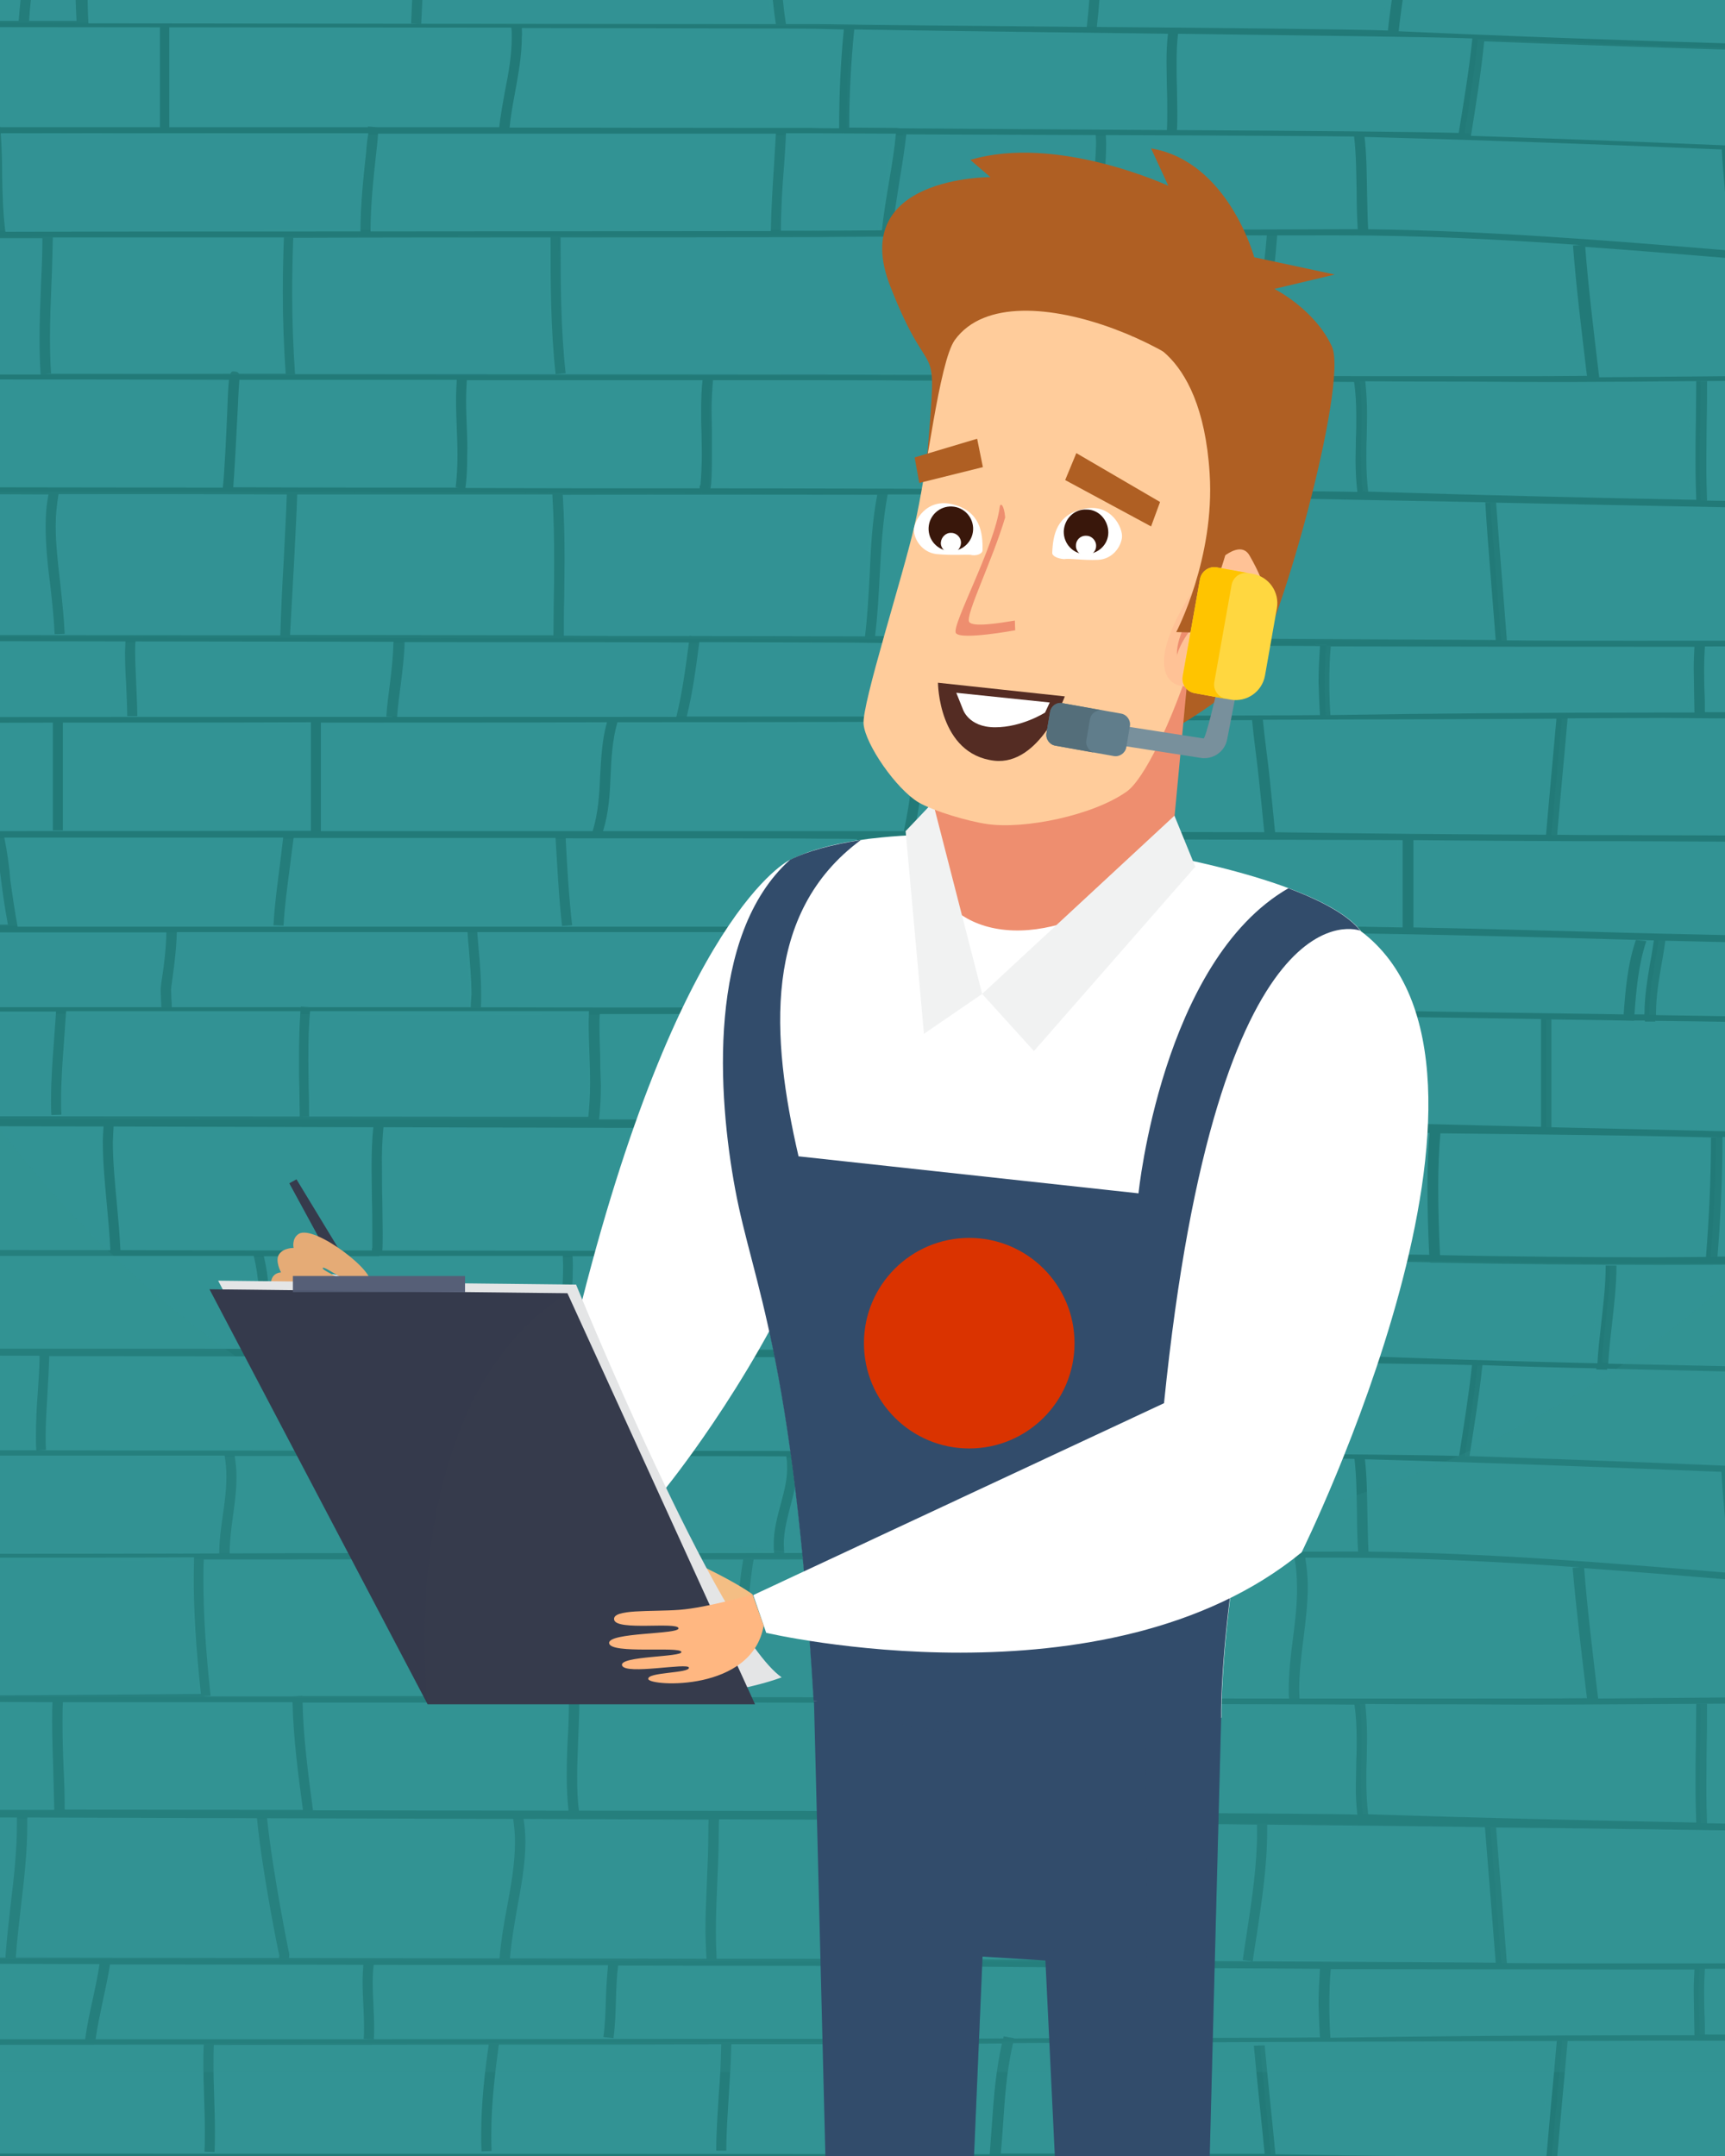 <?xml version="1.0" encoding="utf-8"?>
<!-- Generator: Adobe Illustrator 24.0.3, SVG Export Plug-In . SVG Version: 6.00 Build 0)  -->
<svg version="1.1" id="Layer_1" xmlns="http://www.w3.org/2000/svg" xmlns:xlink="http://www.w3.org/1999/xlink" x="0px" y="0px"
	 width="480px" height="600px" viewBox="0 0 480 600" style="enable-background:new 0 0 480 600;" xml:space="preserve">
<style type="text/css">
	.st0{fill:#329394;}
	.st1{fill:#227A78;}
	.st2{opacity:0.5;}
	.st3{opacity:0.2;}
	.st4{opacity:0.1;}
	.st5{opacity:0.2;fill:#329394;}
	.st6{fill:#FFFFFF;}
	.st7{fill:#363B4C;}
	.st8{fill:#E5AB76;}
	.st9{fill:#F4BE84;}
	.st10{fill:#AF5F23;}
	.st11{fill:#3A3133;}
	.st12{fill:#324C6B;}
	.st13{fill:#EE8E6F;}
	.st14{fill:#F1F2F2;}
	.st15{fill:#FFCC9B;}
	.st16{opacity:0.2;fill:#324C6B;}
	.st17{fill:#E4E5E6;}
	.st18{fill:#565F77;}
	.st19{opacity:0.2;fill:#363B4C;}
	.st20{fill:#FFB781;}
	.st21{fill:#39170B;}
	.st22{fill:#FFC296;}
	.st23{fill:#DA3300;}
	.st24{fill:#542C23;}
	.st25{fill:#78909C;}
	.st26{fill:#607D8B;}
	.st27{fill:#546E7A;}
	.st28{fill:#FFD740;}
	.st29{fill:#FFC400;}
</style>
<title>Artboard 23</title>
<rect x="-80.3" y="-16.3" class="st0" width="681.1" height="634.2"/>
<g>
	<g>
		<path class="st1" d="M390.3,601.8v3.5h3v-3.5c19.8,0.2,39.5,0.3,59,0.3c31.3,0.1,63.2,0.3,95.2,0.8c0,0.2,0,0.4,0,0.6h3
			c0-0.2,0-0.4,0-0.5c8.8,0.2,17.6,0.3,26.4,0.6c-0.1,0.6-0.1,1.2-0.2,1.7h3c0.1-0.6,0.1-1.1,0.2-1.7c7,0.2,14,0.4,21.1,0.7v-1.7
			c-16.8-0.6-33.6-1-50.4-1.3c0.1-4.4,0.4-8.9,0.7-13.3c0.4-5.2,0.8-10.5,0.8-15.7c0-1.3,0-2.5-0.1-3.8c15.9,0.2,32.2,0.5,48.9,0.8
			v-1.7c-9.8-0.2-19.4-0.3-28.9-0.5c0.4-6.3,0.5-12.9,0.5-19.2c10.1,0,19.5,0.1,28.5,0.2v-1.7c-15.8-0.2-33-0.3-52.7-0.3
			c-6.7,0-13.5,0-20.2,0c-0.1-2.6-0.2-5.1-0.2-7.7c0-9.9,0.7-19.3,2.1-28.2c23.6,0.5,47.3,1.1,71,1.8v-1.7c-9-0.3-17.9-0.5-26.9-0.8
			c0.2-3.7,0.3-7.4,0.5-11c0.4-7.9,0.9-16.2,0.9-24.3c8.9,0.2,17.3,0.4,25.5,0.6v-1.7c-17.4-0.5-36-0.8-57-0.9
			c-0.4-9.3-0.4-18.3-0.4-27.8h-3c0,9.5,0,18.5,0.4,27.8c-4.4,0-8.9,0-13.5,0c-19.8,0-39.9,0.1-59.4,0.3c-7.7,0.1-15.5,0.1-23.4,0.2
			l-0.2-1.6c-1.4-11.9-2.8-23.1-3.7-34.7c14.1,1,28.4,2.2,43,3.4c38.5,3.2,78.2,6.5,117.1,6.5v-1.7c-3.7,0-7.4,0-11.1-0.1
			c-0.2-3.1-0.4-6.1-0.5-9.2c-0.4-6.8-0.9-13.8-0.9-20.6c4.2,0.2,8.3,0.4,12.5,0.6v-1.7c-9.4-0.4-18.9-0.9-28.3-1.3
			c-20.4-0.9-40.9-1.9-61.5-2.8c0.1-4.9,0.7-9.8,1.3-14.6c0.5-4,1-8.2,1.2-12.3c17.6,0.4,35.2,0.7,52.6,1.2
			c11.6,0.3,23.2,0.6,34.8,0.9v-1.7c-11.5-0.3-23.1-0.6-34.6-0.9c-39.2-1-79-1.7-118.9-2.6c0.2-3.5,0.6-7.1,1-10.5
			c0.6-5.5,1.3-11.1,1.3-16.8h-3c0,5.6-0.7,11.2-1.3,16.6c-0.4,3.5-0.8,7-1,10.6c-25.8-0.6-51.7-1.4-77.5-2.5
			c-0.5-9-0.9-17.5-0.9-26.3c10.7,0.3,21.3,0.5,31.9,0.7c0,0,0,0,0,0.1l2.2,0c20.5,0.4,40.9,0.6,61.2,0.6c29,0,58.3-0.4,87.6-1.1
			l1.2,0.1c0,0,0-0.1,0-0.2c12.5-0.3,24.9-0.7,37.4-1.1c0,1,0.1,2.1,0.1,3.1c0,4.3-0.3,8.7-0.6,12.9c-0.3,4.3-0.6,8.7-0.6,13
			c0,1.3,0,2.5,0.1,3.8l3,0c-0.1-1.2-0.1-2.5-0.1-3.7c0-4.3,0.3-8.7,0.6-12.9c0.3-4.3,0.6-8.7,0.6-13c0-1.1,0-2.2-0.1-3.3
			c3.5-0.1,7-0.3,10.5-0.4V347c-16.8,0.7-33.6,1.2-50.5,1.6c1.2-4.7,2-9.5,2.8-14.1c0.9-5.3,1.7-10.7,3.2-15.9l-3-0.3
			c-1.5,5.3-2.4,10.7-3.3,16c-0.8,4.7-1.6,9.6-2.8,14.4c-23.3,0.6-46.5,0.9-69.6,1c0.9-11.1,1.4-22.2,1.4-33.3
			c40.2,0.9,81.2,1.9,121.8,3.1v-1.7c-3.5-0.1-7-0.2-10.5-0.3c0-9.4,0.8-17.5,1.6-26.9l0.3-3.7l-3-0.1l-0.3,3.7
			c-0.9,9.4-1.6,17.5-1.6,26.9c-24.8-0.7-49.6-1.4-74.3-1.9c0.5-4.9,0.8-9.9,1.2-14.8c0.4-5.3,0.7-10.6,1.2-15.8l-0.9,0
			c28.7,0.5,57.6,1.2,86.3,2.2v-1.7c-12.8-0.4-25.6-0.8-38.5-1.1c0-1.1-0.1-2.2-0.1-3.3c0-3,0.2-6.2,0.3-9.2c0.2-3,0.3-6.1,0.3-9.1
			h-3c0,3-0.2,6.1-0.3,9.1c-0.2,3-0.3,6.2-0.3,9.3c0,1.1,0.1,2.1,0.1,3.2c-33.1-0.8-66.2-1.3-98.8-1.8c0-0.2,0-0.3,0-0.5
			c0-4.6,0.8-9.4,1.6-14c0.4-2.1,0.7-4.2,1-6.2c24,0.6,48.4,1.1,72.6,1.1c23.6,0,45.2-0.5,65.2-1.5v-1.7c-7.5,0.4-15.3,0.7-23.3,0.9
			c0.8-4.9,1.1-9.9,1.5-14.8c0.2-3.3,0.5-6.6,0.8-9.9c7,0.2,14,0.4,21.1,0.7v-1.7c-16.8-0.6-33.6-1-50.4-1.3
			c0.1-4.4,0.4-8.9,0.7-13.3c0.4-5.2,0.8-10.5,0.8-15.7c0-1.3,0-2.5-0.1-3.8c15.9,0.2,32.2,0.5,48.9,0.8v-1.7
			c-9.8-0.2-19.4-0.3-28.9-0.5c0.4-6.3,0.5-12.9,0.5-19.2c10.1,0,19.5,0.1,28.5,0.2v-1.7c-15.8-0.2-33-0.3-52.7-0.3
			c-6.7,0-13.5,0-20.2,0c-0.1-2.6-0.2-5.1-0.2-7.7c0-9.9,0.7-19.3,2.1-28.2c23.6,0.5,47.3,1.1,71,1.8v-1.7c-9-0.3-17.9-0.5-26.9-0.8
			c0.2-3.7,0.3-7.4,0.5-11c0.4-7.9,0.9-16.2,0.9-24.3c8.9,0.2,17.3,0.4,25.5,0.6v-1.7c-17.4-0.5-36-0.8-57-0.9
			c-0.4-9.3-0.4-18.3-0.4-27.8h-3c0,9.5,0,18.5,0.4,27.8c-4.4,0-8.9,0-13.5,0c-19.8,0-39.9,0.1-59.4,0.3c-7.7,0.1-15.5,0.1-23.4,0.2
			l-0.2-1.6c-1.4-11.9-2.8-23.1-3.7-34.7c14.1,1,28.4,2.2,43,3.4c38.5,3.2,78.2,6.5,117.1,6.5v-1.7c-3.7,0-7.4-0.1-11.1-0.1
			c-0.2-3.1-0.4-6.1-0.5-9.2c-0.4-6.8-0.9-13.8-0.9-20.6c4.2,0.2,8.3,0.4,12.5,0.6v-1.7c-9.4-0.4-18.9-0.9-28.3-1.3
			c-20.4-0.9-40.9-1.9-61.5-2.8c0.1-4.9,0.7-9.8,1.3-14.6c0.5-4,1-8.2,1.2-12.3l-3-0.1c-0.2,4.1-0.7,8.2-1.2,12.3
			c-0.6,4.8-1.1,9.7-1.3,14.6c-32.8-1.5-65.9-2.8-99.1-3.9c1.4-8.6,2.8-17.5,3.7-26.3c51.4,2,102.9,3.4,153.3,4.6
			c11.6,0.3,23.2,0.6,34.8,0.9v-1.7c-11.5-0.3-23.1-0.6-34.6-0.9c-10.1-0.3-20.3-0.5-30.6-0.8c0.7-4.8,1-9.5,1.3-14.1
			c0.3-5,0.6-10,1.4-15.2h-3c-0.8,5.1-1.1,10.2-1.4,15.1c-0.3,4.6-0.6,9.3-1.3,14.1c-47.5-1.2-95.7-2.6-143.7-4.8
			c0.3-2.9,0.7-5.8,1.1-8.7c0.7-5.2,1.4-10.5,1.7-15.7h-3c-0.3,5.1-1,10.4-1.7,15.5c-0.4,2.9-0.8,5.8-1.1,8.7
			c-7.3-0.3-43.2-0.7-81-1c0.7-5.9,1-10.8,1-15.4c0-2.7-0.1-5.3-0.4-7.8h-2.8c0.2,2.5,0.4,5.1,0.4,7.8c0,4.6-0.3,9.4-1,15.4
			c-27.5-0.3-55.6-0.5-74.5-0.8c-0.9,0-4.2,0-9.2,0c-0.8-5-1.2-9.9-1.5-14.7c-0.2-2.5-0.4-5.1-0.6-7.6h-2.8c0.3,2.6,0.5,5.2,0.6,7.7
			c0.3,4.7,0.7,9.6,1.5,14.6c-18.6,0-56.2-0.1-98.7-0.1c0.4-7.3,0.7-14.8,0.8-22.1h-2.8c-0.1,7.4-0.5,14.8-0.8,22l1.9,0.1
			c-29.8,0-62-0.1-91.7-0.1c-0.2-3.3-0.2-6.6-0.3-9.8c0-4-0.2-8.1-0.5-12.2h-2.8C20.9-12.1,21-8,21-4c0,3.2,0.1,6.5,0.3,9.8
			c-4.5,0-8.9,0-13.2,0C8.3,2.1,8.8-1.9,9.2-5.7c0.4-3.5,0.8-7.1,1.1-10.6H7.5C7.2-12.9,6.8-9.4,6.4-5.9C5.9-2,5.5,2,5.2,5.8
			c-19.8,0-37.8,0-52.5-0.1c0-0.2,0-0.4,0-0.6L-50.1,5c0,0.2,0,0.4,0,0.6c-13.9,0-24.4,0-30.1-0.1v1.8c5.7,0,16.2,0.1,30.1,0.1
			c-0.3,6-0.6,12.6-0.6,19.1c0,3,0.1,5.9,0.2,8.8c-13.7,0-24,0-29.7,0v1.7c11.2,0,40.8,0,77.5,0c0.3,3.8,0.4,7.7,0.4,11.4
			c0.1,5.2,0.1,10.5,0.9,15.9c-37.3,0-67.5,0.1-78.8,0.1v1.7c5.5,0,15.5,0,28.7,0c0,0.5,0,1.1,0,1.6c0,9.2,1.5,18.3,2.9,27.2
			c0.5,2.9,0.9,5.9,1.4,8.9c-15.3,0-26.9-0.1-33-0.1v1.7c4.1,0,10.7,0,19.4,0c0.2,3.9,0.7,7.9,1.1,11.7c0.6,5.2,1.2,10.5,1.2,15.7
			c0,0.8,0,1.7-0.1,2.5c-9.7,0-17.2,0-21.7-0.1v1.8c7,0.1,20.9,0.1,39.6,0.1c-0.4,12.7-0.9,25.8-2.3,39.1c-17.4,0-30.6-0.1-37.3-0.1
			v1.8c8.9,0.1,29,0.1,55.3,0.2c0,0.6,0,1.1,0,1.7c0,1.9-0.1,3.8-0.1,5.7c-0.1,1.9-0.1,3.9-0.1,5.8c0,3.1,0.2,5.6,0.6,8
			c-26.4,0-46.8,0-55.7,0v1.7c5.9,0,16.9,0,31.3-0.1c0.5,5.1,1.6,10,2.7,14.8c1.1,4.9,2.3,10,2.8,15.2c-17.1,0-30.1,0-36.7,0v1.8
			c5.3,0,14.6,0,26.8,0c-0.1,1-0.3,2.1-0.3,3.2c0,4.6,1.1,9.3,2.1,13.8c0.6,2.4,1.1,4.8,1.5,7.1l2.8-0.3c-0.4-2.4-1-4.9-1.5-7.3
			c-1-4.4-2.1-8.9-2.1-13.3c0-1.1,0.1-2.2,0.3-3.2c13.6,0,30.4,0,49,0c0.8,4.1,1.4,8.2,1.9,12.2c0.5,4,1.1,8.2,1.9,12.4
			c-9.8,0-19.1,0-27.7,0c0,0,0,0,0,0l-0.2,0c-25.9,0-45.8,0-54.6,0v1.7c8.4,0,27.5,0,52.2,0c0.7,3.4,0.8,6.7,0.8,9.6l0,3.7
			c0,2.3,0,4.9,0.4,7.5c-25.3,0-44.8,0-53.3,0v1.7c13,0,50.7,0,95.8,0c-0.2,2.8-0.4,5.6-0.6,8.4c-0.4,5.3-0.8,10.8-0.8,16.2
			c0,1.4,0,2.8,0.1,4.2l2.8-0.1c-0.1-1.4-0.1-2.8-0.1-4.1c0-5.3,0.4-10.8,0.8-16.1c0.2-2.9,0.4-5.8,0.6-8.6c20.8,0,43.1,0,65.2,0
			c-0.3,4-0.4,8.3-0.4,13.7c0,2.6,0,5.2,0.1,7.8c0,2.6,0.1,5.2,0.1,7.8H86c0-2.6,0-5.2-0.1-7.8c0-2.6-0.1-5.2-0.1-7.8
			c0-5.5,0.1-9.8,0.5-13.7c27.4,0,54.4,0,77.6,0c0,1-0.1,2-0.1,3c0,2.9,0.1,5.7,0.2,8.5c0.1,2.8,0.2,5.6,0.2,8.4
			c0,3.6-0.2,6.6-0.5,9.5c-97.7-0.1-218.6-0.2-244-0.2v1.8c6.8,0.1,19.9,0.1,37.3,0.2l0,6.4c0,9.3-0.1,18.9,0.3,28.2
			c-17.6,0-30.9-0.1-37.6-0.1v1.7c9.9,0,34.4,0,66,0.1c1.1,4.1,1.3,8,1.3,11.1c0,1.9-0.1,3.9-0.1,5.8c-0.1,1.9-0.1,3.9-0.1,5.8
			c0,1.1,0,2.1,0.1,3.1c-32,0-57-0.1-67-0.1v1.8c3.9,0,10.1,0.1,18.1,0.1c0.9,3.9,1.3,7.9,1.7,11.8c0.4,4.7,0.9,9.7,2.3,14.5
			c-9.9,0-17.5,0-22.1,0v1.7c9,0,29.8,0,56.9,0.1c0.5,3,0.9,6,1.3,9c0.7,6,1.5,12.1,3.6,18.2c-29.5,0-52.3,0.1-61.8,0.1v1.7
			c11,0,39.8-0.1,76.4-0.1c-0.9,12.4-0.9,25.2-0.9,37.5h2.8c0-12.4,0-25.1,0.9-37.5c17.1,0,35.7,0,54.9-0.1c0,1.8-0.1,3.6-0.1,5.4
			c0,9.5,0.6,19.6,2,32.6C-6.8,472-63.6,472-80.3,471.9v1.7c5.7,0,16.3,0,30.2,0.1c0,0.8,0.1,1.6,0.1,2.5c0,3.4-0.2,6.9-0.4,10.2
			c-0.2,3.4-0.4,6.8-0.4,10.3c0,2.4,0.1,4.6,0.3,6.6l2.8-0.2c-0.2-2-0.3-4.1-0.3-6.4c0-3.4,0.2-6.9,0.4-10.2
			c0.2-3.4,0.4-6.9,0.4-10.4c0-0.8,0-1.6-0.1-2.5c16.9,0,38.2,0,61.9,0.1c-0.1,1.9-0.1,3.7-0.1,5.6c0,4.3,0.2,8.6,0.3,12.9
			c0.1,3.8,0.2,7.6,0.3,11.5c-45.4-0.1-82.5-0.1-95.4-0.2v1.8c4.5,0.1,11.6,0.1,20.9,0.1c0.5,3.3,1,6.7,1.5,10
			c1.3,9.6,2.6,19.6,6.6,29.1c-13.3,0-23.4-0.1-29-0.1v1.8c7.1,0.1,21.3,0.1,40,0.2c-0.2,2.4-0.4,4.8-0.4,7.4
			c0,4.1,0.3,8.6,0.9,13.7c-17.7,0-32.3,0-40.5,0v1.7c11.6,0,35.9-0.1,65.1-0.1c-0.1,3.1-0.3,6.2-0.5,9.3c-0.3,3.6-0.5,7.3-0.5,11
			c0,3.6,0.3,6.9,0.9,9.9c-29.3,0-53.5,0-65,0v1.8c47.3,0.1,314,0.2,336.4,0.3C306.9,601.6,378.8,601.7,390.3,601.8z M431.7,584.5
			c-0.5,5.2-0.9,10.3-1.4,15.8c-24.9-0.1-50.2-0.3-75.4-0.8c-0.5-5.2-1-10.1-1.5-15c-0.5-5-1-9.9-1.5-15.3l-3,0.1
			c0.5,5.4,1,10.4,1.5,15.3c0.5,4.8,1,9.6,1.5,14.8c-2.2,0-37.9-0.1-73.4-0.1c0.2-2.6,0.4-5.3,0.6-7.9c0.5-7.5,1-15.3,2.8-22.8
			c58.5-0.3,130.9-0.5,151.3-0.6C432.7,573.8,432.2,579.2,431.7,584.5z M200.9,567.4C200.9,567.4,200.9,567.4,200.9,567.4
			c-27.5,0-61.7,0.1-96.9,0.1c0.1-1.1,0.1-2.2,0.1-3.3c0-2.1-0.1-4.3-0.2-6.4c-0.1-2.1-0.2-4.2-0.2-6.3c0-1.7,0.1-3.3,0.3-4.7
			c22.6,0,44.8,0.1,65.2,0.1c-0.3,3.1-0.5,6.2-0.6,9.3c-0.1,3.5-0.2,7.1-0.7,10.7l2.8,0.3c0.5-3.6,0.6-7.3,0.7-10.9
			c0.1-3.1,0.2-6.2,0.6-9.3c23.1,0,43.8,0.1,59.6,0.1c-0.1,6.3-0.4,12.6-0.8,18.8l-0.1,1.5c-7.8,0-16.9,0-26.9,0c0,0,0,0,0,0H200.9z
			 M74.3,506c23,0.1,46.4,0.1,68.5,0.2c0.3,2.1,0.5,4.2,0.5,6.4c0,6-1.1,12.2-2.2,18.1c-0.9,4.6-1.7,9.5-2.1,14.3
			c-19,0-38.9-0.1-58.6-0.1c0-0.3,0.1-0.7,0.1-1C80.4,543.4,75.9,521.4,74.3,506z M81.3,472.1c-8.3,0-16.6,0-24.9,0l2.2-0.2
			c-1.4-12.9-2-22.9-2-32.4c0-1.8,0-3.6,0.1-5.5c22.2,0,45.1,0,67.2-0.1c0.1,3.7,0.2,7.4,0.2,11.1c0.1,8.9,0.2,18,1.4,27
			c-13.6,0-27.5,0-41.4,0c0,0,0,0,0-0.1L81.3,472.1C81.3,472.1,81.3,472.1,81.3,472.1z M12.7,399.6c0-3.9,0.3-7.9,0.5-11.7
			c0.2-3.4,0.4-7,0.5-10.5c24.3,0,50.9,0.1,77.2,0.1c0.5,3.8,0.6,7.5,0.6,11.3l0,2.5c0,4.1,0.1,8.2,0.7,12.4c-28,0-56.3,0-81.8-0.1
			l2.4-0.1C12.7,402.1,12.7,400.8,12.7,399.6z M64.8,422.1c0.5-3.6,1-7.3,1-11.1c0-2.1-0.2-3.9-0.5-5.8c23.4,0,47.4,0,70,0
			c0.5,3.6,0.8,7.5,0.8,11.9c0,3.7-0.3,8.5-0.5,12.7l-0.1,2.4c-23.2,0-47.7,0-71.6,0.1C63.9,429,64.3,425.6,64.8,422.1z M94.3,391.2
			l0-2.5c0-3.8-0.1-7.5-0.6-11.3c29.3,0.1,57.9,0.1,82.1,0.2c0,8.5,0,17.3-0.5,25.9l2.8,0.1c0.4-8.6,0.5-17.4,0.5-26
			c34.3,0.1,59.3,0.1,63.8,0.2c1.8,0,3.7,0.1,5.7,0.1c0,0,0,0,0,0.1h0.3c0.3,2.2,0.7,8.3,0.7,12c0,4.2-0.2,9.8-0.4,13.9
			c-6,0-15.2,0-27-0.1c0,0,0,0,0,0l-0.3,0c-31.2,0-79.6-0.1-128.8-0.1l2.4-0.3C94.3,399.2,94.3,395.2,94.3,391.2z M159.3,349.6
			c26.4,0,49.4,0,65.3,0c0.3,3.9,0.4,7.8,0.4,11.4l0,7.1c0,2.5,0,5,0.2,7.5c-15.4,0-39.3-0.1-67.2-0.1c0.2-2.9,0.4-5.7,0.6-8.6
			c0.4-4.8,0.8-9.7,0.8-14.6C159.4,351.4,159.4,350.5,159.3,349.6z M167,293.6c-0.1-2.8-0.2-5.6-0.2-8.4c0-1,0-2,0.1-3
			c27.8,0,49.9,0,60.5,0c0,3.8-0.1,7.5-0.3,11.3c-0.2,4.2-0.3,8.3-0.3,12.5c0,1.9,0,3.8,0.1,5.6c-18,0-38.5,0-60.2-0.1
			c0.3-2.9,0.5-5.9,0.5-9.5C167.1,299.2,167,296.4,167,293.6z M165.1,231.3c-22.3,0-48.7,0-75.8,0v-30.2c28.1,0,55.8,0,79.6-0.1
			c-1.4,4.9-1.6,9.9-1.9,14.8c-0.2,5.1-0.5,10.4-2.1,15.5L165.1,231.3z M-22.4,191.5c0-1.9,0.1-3.8,0.1-5.7c0.1-1.9,0.1-3.8,0.1-5.7
			c0-0.6,0-1.1,0-1.7c17.1,0,36.6,0.1,57.1,0.1c0,1-0.1,2-0.1,3c0,3,0.1,5.9,0.3,8.9c0.1,2.9,0.3,5.9,0.3,8.9h2.8
			c0-3.1-0.2-6.1-0.3-9c-0.1-2.9-0.3-5.8-0.3-8.8c0-1,0-2,0.1-3c23.4,0,48.1,0.1,71.8,0.1c-0.1,3.8-0.5,7.8-1,11.7
			c-0.4,3-0.8,6.1-1,9.1l2,0.1c-45.4,0-94.1,0-131.4,0.1l0.1,0C-22.2,197.2-22.4,194.7-22.4,191.5z M62,135.7
			c-26.2,0-51.6-0.1-73.8-0.1c-0.6-4.7-1.5-9.3-2.4-13.8c-1-5.3-2-10.7-2.6-16.2c23.8,0,51.8,0,80.5,0.1c-0.1,1.4-0.3,3.5-0.4,7.1
			C63,120.7,62.4,132.6,62,135.7L62,135.7z M12.4,104l1.8-0.1c-0.2-3-0.3-6.2-0.3-9.8c0-4.9,0.2-9.9,0.4-14.8
			c0.2-4.3,0.3-8.8,0.4-13.2c20.5,0,42.5,0,64.3,0c-0.2,5.5-0.3,10.6-0.3,15.3c0,7.9,0.3,15.3,0.8,22.6c-4.3,0-8.7,0-13,0
			c-0.2-0.3-0.5-0.6-1.2-0.6c-0.6-0.1-0.9,0-1.2,0.6C46.3,104.1,28.8,104,12.4,104z M153.2,66.1c0,12.3,0,25.1,1.4,38l2.8-0.2
			C156,91.1,156,78.4,156,66.1c39.3,0,68.5-0.1,71.8-0.1c9.6-0.1,21.7-0.1,34.7-0.2c-1.2,7.4-1.6,15-2,22.3
			c-0.3,5.3-0.5,10.7-1.1,16.1l0.7,0.1c-2.4,0-4.8,0-7.1,0c-10.8-0.1-91.2-0.1-170.9-0.2c-0.5-7.3-0.8-14.7-0.8-22.6
			c0-4.7,0.1-9.8,0.3-15.3C106.8,66.1,131.4,66.1,153.2,66.1z M103.1,64.4c0-7.2,0.8-14.7,1.6-22c0.2-1.7,0.4-3.5,0.5-5.2
			c48.1,0,91.6,0,110.7,0c-0.2,2.8-0.3,5.7-0.5,8.5c-0.4,6.1-0.8,12.4-0.9,18.6C192.9,64.3,149.9,64.4,103.1,64.4z M307.7,37.6
			c33.5,0.1,63.7,0.3,69.1,0.4c0.6,5.2,0.6,10.5,0.7,15.5c0,3.4,0.1,6.8,0.3,10.3c-1.5,0-3.1,0-4.6,0c-5,0-34.5,0.1-67.3,0.2
			c0.2-3.2,0.5-6.5,0.9-9.6c0.5-4.8,1-9.8,1-14.6C307.8,38.9,307.7,38.2,307.7,37.6z M352.5,65.5c-0.5,6.5-1.4,12.9-2.2,19.2
			c-0.9,6.5-1.8,13.2-2.3,19.9c-27.2-0.1-58.8-0.1-85.6-0.3c0.6-5.4,0.8-10.8,1.1-16.1c0.4-7.4,0.8-15.1,2-22.5
			C295.7,65.7,330.6,65.6,352.5,65.5z M377.7,136.9c-6.8-0.2-50.5-0.5-92.2-0.7c0.2-4.4,0.7-8.9,1.1-13.2c0.6-5.5,1.1-11.3,1.2-17
			c40.8,0.1,82.8,0.2,89,0.3c0.4,2.8,0.6,5.9,0.6,9.6c0,2,0,4-0.1,6c0,2-0.1,4-0.1,6C377.2,131.4,377.4,134.3,377.7,136.9z
			 M414.7,159.2c0.5,6.2,1,12.4,1.5,18.9c-9.8-0.1-39.9-0.2-74.4-0.4c0.6-4.5,1.2-9.1,1.8-13.6c1.1-8.4,2.2-17.1,3.6-25.6
			c24.1,0.5,46.7,0.9,67.4,1.3l-1.3,0C413.7,146.6,414.2,152.9,414.7,159.2z M525,178.1c-7.8,0-15.7,0-23.5,0.1
			c-15.6,0.1-31.2,0.1-46.8,0.1c-11.6,0-23.5,0-35.4-0.1c-0.5-6.6-1-12.8-1.5-19c-0.5-6.3-1-12.6-1.5-19.3c30,0.6,55.8,1.1,75.5,1.5
			c11.6,0.2,23.4,0.5,35.1,0.7c-1.4,8.9-2.1,18.4-2.1,28.3C524.8,173,524.9,175.6,525,178.1z M454.6,180c5.6,0,11.3,0,16.9,0
			c-0.1,1.8-0.2,3.8-0.2,6c0,2.2,0.1,4.5,0.1,6.7c0,1.9,0.1,3.7,0.1,5.6c-2.9,0-5.8,0-8.7,0c-32,0-62.6,0.2-92.6,0.7
			c-0.2-3.1-0.3-6.1-0.3-9.2c0-3.3,0.1-6.6,0.4-9.9C408,180,440.8,180,454.6,180z M548.9,200.5c0.1,1.3,0.1,2.5,0.1,3.8
			c0,5.2-0.4,10.5-0.8,15.6c-0.3,4.4-0.6,8.9-0.7,13.3c-32-0.6-63.9-0.7-95.2-0.8c-6.3,0-12.6,0-19-0.1c0.5-5.5,0.9-10.6,1.4-15.8
			c0.5-5.4,1-10.8,1.5-16.6c8.8,0,17.7-0.1,26.7-0.1C490.7,200,519.2,200.2,548.9,200.5z M457.6,282.3c-0.9,0-1.9,0-2.8,0
			c0.5-6.8,1.1-13.8,3.3-20.4l-2.9-0.3c-2.3,6.7-2.9,13.8-3.4,20.7c-2,0-4-0.1-5.9-0.1c-28.1-0.4-56.8-0.8-85.4-1.4
			c0.1-1.7,0.2-3.3,0.2-5c0.2-5.4,0.3-10.9,1.7-16.2c26.7,0.2,53.8,0.9,80,1.6c5.9,0.2,11.8,0.3,17.8,0.5c-0.3,2-0.6,4.1-1,6.1
			c-0.8,4.7-1.6,9.5-1.6,14.2C457.5,282,457.6,282.1,457.6,282.3z M364.8,312c-3-0.1-21.4-0.2-44.8-0.2v-29.4
			c23.4,0.1,41.9,0.1,44.8,0.2c-0.3,5.3-0.4,10.4-0.4,15.5C364.5,302.7,364.6,307.3,364.8,312z M297.7,280.5c0-0.3,0-0.6,0-0.8
			c0-2.9,0.4-5.9,0.8-8.9c0.4-3,0.8-6.1,0.8-9.2c0-0.7-0.1-1.5-0.1-2.2c26.5,0,48.7,0,50.1,0c3.3,0,6.7,0,10,0.1
			c-1.4,5.4-1.5,10.9-1.7,16.2c0,1.7-0.1,3.3-0.2,5C354.8,280.6,328,280.6,297.7,280.5z M317.2,282.4v29.4c-8.4,0-17.4-0.1-26.5-0.1
			c-8.5,0-31-0.1-61-0.1c-0.1-1.9-0.1-3.8-0.1-5.6c0-4.1,0.2-8.3,0.3-12.4c0.1-3.8,0.3-7.6,0.3-11.4c1.7,0,2.9,0,3.6,0
			C256.7,282.2,289.8,282.3,317.2,282.4z M390.3,258.1c-13.7-0.3-27.4-0.4-41-0.4c-1.1,0-13.8,0-31.3,0c2.8-8,3.8-16.3,4.2-24.1
			c32.7,0.1,61.2,0.2,68.1,0.2V258.1z M254.3,199.4c-4.3,0-8.4,0-12.3,0c-4.3,0-23.6,0-50.9,0c1.7-6.9,2.6-13.9,3.5-20.7
			c26.2,0.1,44.4,0.1,48,0.2c9.6,0.1,20.4,0.3,31.8,0.4c0.2,1.6,0.4,3.2,0.4,5.1c0,2.7-0.3,5.5-0.5,8.2c-0.2,2.2-0.4,4.5-0.4,6.8
			c-5.7,0-11.2,0-16.6,0c0,0,0-0.1,0-0.1L254.3,199.4C254.3,199.3,254.3,199.3,254.3,199.4z M129.9,119.1c-0.1-2.5-0.2-5.1-0.2-7.6
			c0-2.1,0.1-4,0.2-5.7c23.9,0,46.5,0,65.6,0c-0.3,2.5-0.4,5.3-0.4,8.5c0,2,0,4,0.1,6c0,2,0.1,4,0.1,6c0,2.7-0.2,6.9-0.4,8.8h-0.2
			c0,0.4,0,0.6,0,0.8c-19,0-41.5,0-65.2-0.1c0.4-2.7,0.5-5.6,0.5-9C130.1,124.2,130,121.7,129.9,119.1z M244.1,137.7
			c-1.4,7.3-1.8,14.9-2.1,22.2c-0.3,5.6-0.6,11.4-1.3,17.2c-6.3,0-23.9-0.1-48.1-0.1l-0.7-0.1l0,0.1c-10.6,0-22.4,0-35-0.1
			c0-3.5,0-7,0.1-10.4c0-3.5,0.1-6.9,0.1-10.4c0-6.1-0.1-11.7-0.5-18.4C188.4,137.6,218.8,137.7,244.1,137.7z M198.1,120.3
			c0-2-0.1-4-0.1-6c0-3.3,0.2-6,0.4-8.5c28.3,0,48.7,0,54,0.1c10.2,0,21.3,0.1,32.6,0.1c-0.1,5.7-0.6,11.3-1.2,16.8
			c-0.4,4.4-0.9,8.9-1.1,13.4c-11-0.1-21.8-0.1-31.7-0.2c-5.2,0-25.3-0.1-53.3-0.1c0.3-1.4,0.4-4.2,0.4-9.6
			C198.1,124.3,198.1,122.3,198.1,120.3z M367.3,199c-5.2,0.1-49.7,0.2-90.7,0.3c0.1-2.2,0.2-4.4,0.4-6.6c0.2-2.7,0.5-5.5,0.5-8.3
			c0-1.8-0.1-3.5-0.4-5.1c28.4,0.3,60.6,0.4,90.2,0.5c-0.2,3.3-0.4,6.6-0.4,9.9C367,192.8,367.1,195.9,367.3,199z M338.9,177.7
			c-32.5-0.2-68.6-0.4-95.4-0.7c0.7-5.7,1-11.5,1.3-17.1c0.4-7.4,0.8-14.9,2.2-22.3c35.4,0,60.4,0.1,65,0.2
			c11,0.2,21.8,0.4,32.4,0.6c-1.4,8.4-2.5,17-3.6,25.4C340.2,168.5,339.6,173.2,338.9,177.7z M191.7,178.8
			c-0.9,6.8-1.8,13.8-3.5,20.7c-22.2,0-49.3,0-77.7,0c0.2-2.9,0.6-6,1-8.9c0.5-3.9,1-8,1.1-11.9
			C141.6,178.7,169.3,178.7,191.7,178.8z M257.2,204.8c0-1.3,0-2.6-0.1-4c5.3,0,10.8-0.1,16.5-0.1c0,0.1,0,0.1,0,0.2h2.8
			c0-0.1,0-0.1,0-0.2c22.9-0.1,48.2-0.2,72-0.3c0.5,5.4,1.4,11.5,1.9,16.4c0.5,4.8,1,9.6,1.5,14.8c-2.7,0-56.1-0.1-97.4-0.2
			C256.3,222.6,257.2,213.6,257.2,204.8z M354.8,231.6c-0.5-5.2-1-10.1-1.5-15c-0.5-4.9-1.4-11-1.9-16.3c36.7-0.1,69.1-0.2,81.7-0.3
			c-0.5,5.7-1,11.1-1.5,16.5c-0.5,5.2-0.9,10.3-1.4,15.8C405.3,232.2,380.1,232,354.8,231.6z M303.9,54c-0.3,3.3-0.7,6.6-0.9,9.9
			c-13,0-26.5,0.1-39.1,0.2l-1.1-0.1c0,0,0,0.1,0,0.1c-5,0-9.9,0-14.5,0.1c0.5-4.6,1.3-9.3,2-13.9c0.7-4.2,1.4-8.6,1.9-12.9
			c16.2,0.1,34.8,0.1,52.7,0.2c0,0.7,0.1,1.4,0.1,2.1C304.9,44.4,304.4,49.3,303.9,54z M247.5,49.9c-0.8,4.7-1.6,9.5-2.1,14.2
			c-6,0-11.6,0.1-16.6,0.1c-1.2,0-5.2,0-11.5,0c0-6.1,0.4-12.4,0.9-18.4c0.2-2.9,0.4-5.8,0.5-8.7c3.9,0,6.4,0,7.2,0
			c6.7,0,14.7,0.1,23.4,0.1C248.9,41.5,248.2,45.8,247.5,49.9z M101.9,42.2c-0.8,7.3-1.6,14.9-1.6,22.2c-33.3,0-68.3,0-98.8,0.1
			c-0.7-5.4-0.8-10.7-0.9-16c0-3.7-0.1-7.5-0.4-11.4c31.5,0,68,0,102.3,0C102.2,38.8,102,40.5,101.9,42.2z M66.2,112.9
			c0.1-3,0.3-5.8,0.4-7.2c20.2,0,40.8,0,60.5,0c-0.1,1.8-0.2,3.6-0.2,5.7c0,2.6,0.1,5.1,0.2,7.7c0.1,2.5,0.2,5.1,0.2,7.6
			c0,3.4-0.2,6.3-0.5,8.9l0.8,0.1c-20.4,0-41.7,0-62.7-0.1C65.2,132.2,65.8,121.1,66.2,112.9z M81.8,156.9
			c0.3-6.5,0.7-12.9,0.9-19.3c23.5,0,47.7,0,71,0c0.4,6.7,0.5,12.3,0.5,18.4c0,3.4,0,6.9-0.1,10.4c0,3.5-0.1,6.9-0.1,10.4
			c-22.8,0-48-0.1-73.3-0.1C81.1,170.2,81.4,163.5,81.8,156.9z M169.9,215.9c0.2-4.9,0.5-10,1.9-14.9c36.7,0,63.6-0.1,67.8-0.1
			c4.6,0,9.5-0.1,14.7-0.1c0,1.3,0.1,2.6,0.1,3.9c0,8.9-1,17.8-2.9,26.6c-8.9,0-17.2,0-24.2,0c-3.1,0-26.6,0-59.5,0
			C169.4,226.2,169.7,221,169.9,215.9z M240.6,245.4c0.3-4,0.7-8,0.9-12.1c22.2,0.1,51.2,0.2,77.9,0.3c-0.5,7.9-1.4,16.1-4.3,24.1
			c-22.9,0-52.7,0-75.4,0C239.9,253.5,240.3,249.5,240.6,245.4z M296.4,259.4c0.1,0.7,0.1,1.5,0.1,2.2c0,2.9-0.4,6-0.8,8.9
			c-0.4,3-0.8,6.1-0.8,9.1c0,0.3,0,0.6,0,0.8c-21.4,0-44.2-0.1-61.3-0.1c-2.3,0-11.1,0-24.5,0c0.1-0.6,1-11.2,2.5-20.9
			c10.4,0,17.2,0,19,0C248.6,259.4,273.8,259.4,296.4,259.4z M252.1,314.1c0.9,4.1,1.4,8.5,1.4,13.9c0,3.6-0.2,7.2-0.4,10.7
			c-0.2,3.1-0.3,6.4-0.3,9.6c-2.4,0-4.7,0-6.9-0.1c-2.3,0-8.8,0-18.4-0.1c0-0.1,0-0.1,0-0.2l-2.8,0.2c-9.7,0-22.1,0-36.5-0.1
			c-0.9-12-1.8-22.9-3.1-34.2C210.5,314,233.7,314,252.1,314.1z M295,349.9c33.4,0.1,64.2,0.2,67.8,0.3c0,8.9,0.5,17.3,0.9,26.3
			c-3.9-0.2-36.1-0.3-70.5-0.5c1.1-5.7,2.2-12.2,2.2-18.9C295.5,354.5,295.3,352.2,295,349.9z M377.7,505
			c-4.8-0.2-27.8-0.3-55.5-0.5c0-0.9-0.1-1.8-0.1-2.7c0-5.3,0.6-10.9,1.1-16.3c0.4-3.7,0.8-7.6,1-11.3c26.6,0.1,48.3,0.1,52.7,0.2
			c0.4,2.8,0.6,5.9,0.6,9.6c0,2,0,4-0.1,6c0,2-0.1,4-0.1,6C377.2,499.4,377.4,502.3,377.7,505z M525,546.2c-7.8,0-15.7,0-23.5,0.1
			c-15.6,0.1-31.2,0.1-46.8,0.1c-11.6,0-23.5,0-35.4-0.1c-0.5-6.6-1-12.8-1.5-19c-0.5-6.1-1-12.2-1.5-18.7c32.5,0.3,60.2,0.7,75.5,1
			c11.6,0.2,23.4,0.5,35.1,0.7c-1.4,8.9-2.1,18.4-2.1,28.3C524.8,541,524.9,543.6,525,546.2z M454.6,548.1c5.6,0,11.3,0,16.9,0
			c-0.1,1.8-0.2,3.8-0.2,6c0,2.2,0.1,4.5,0.1,6.7c0,1.9,0.1,3.7,0.1,5.6c-2.9,0-5.8,0-8.7,0c-32,0-62.6,0.2-92.6,0.7
			c-0.2-3.1-0.3-6.1-0.3-9.2c0-3.3,0.1-6.6,0.4-9.9C408,548,440.8,548.1,454.6,548.1z M272,545.3c0.6-4.1,1.4-8.3,2.1-12.3
			c1.6-8.5,3.2-17.3,3.3-26.1c22.5,0.3,47.4,0.6,72.4,0.9c0,0.6,0,1.2,0,1.8c0,9.5-1.4,18.8-2.9,28.6c-0.4,2.4-0.7,4.8-1.1,7.3
			l2.8,0.3c0.3-2.4,0.7-4.8,1.1-7.3c1.4-9.4,2.9-19.2,2.9-28.9c0-0.6,0-1.2,0-1.8c20.8,0.2,41.5,0.4,60.6,0.7
			c0.5,6.5,1,12.7,1.5,18.8c0.5,6.2,1,12.4,1.5,18.9C399.9,546,327.9,545.8,272,545.3z M367.3,567c-3.7,0.1-27,0.1-54.8,0.2
			c0.2-2.2,0.6-4.5,1-6.9c0.6-3.1,1.2-6.4,1.2-9.6c0-1.1-0.2-2.1-0.3-3.1c17.7,0.1,35.8,0.2,52.9,0.3c-0.2,3.3-0.4,6.6-0.4,9.9
			C367,560.9,367.1,564,367.3,567z M236.7,504c-18.4,0-45.2-0.1-75.6-0.1c-0.4-2.9-0.5-6-0.5-9.6c0-3.5,0.2-7.1,0.3-10.6
			c0.1-3.3,0.3-6.6,0.3-9.9c32.5,0,60.7,0,78.9,0.1c-0.4,3.5-0.9,7-1.5,10.4c-0.9,5.3-1.9,10.8-1.9,16.3
			C236.6,501.7,236.6,502.9,236.7,504z M196.6,545.1c-16.6,0-35.1-0.1-54.7-0.1c0.4-4.7,1.2-9.4,2-13.9c1.1-6,2.3-12.3,2.3-18.5
			c0-2.3-0.2-4.4-0.5-6.4c18.5,0.1,36,0.1,51.5,0.2c-0.1,0.9-0.1,2-0.1,3.5c0,4.6-0.2,9.3-0.4,13.8c-0.2,4.5-0.4,9.2-0.4,13.9
			C196.4,540.2,196.4,542.7,196.6,545.1z M221.8,405.3c16.8,0,28.5,0,32.5,0c16.6,0.1,35.4,0.1,53.3,0.2c0,0.8-0.1,1.7-0.1,2.5
			c0,2.3,0.1,4.6,0.1,7c0.1,2.3,0.1,4.7,0.1,7c0,3.3-0.1,6.9-0.4,9.9c-16.9,0.1-34.8,0.1-50.8,0.2c-4.6,0-18.6,0-38.3,0.1
			c0-0.9-0.1-2-0.1-2.5c0-3.6,1-7.3,1.9-10.8c1-3.6,1.9-7.4,1.9-11.2C222,406.9,221.9,406.1,221.8,405.3z M279.8,433.8
			c0,12.6,0,25.6-1.8,38.7c-6.6,0-13-0.1-19.1-0.1c-5.4,0-24.8-0.1-51.8-0.1c0.1-2.1,0.1-4.2,0.2-6.3c0.3-10.8,0.7-21.9,2.4-32
			c24.2,0,41.4-0.1,46.6-0.1C263.8,433.8,271.7,433.8,279.8,433.8z M217.3,418.4c-1,3.7-2,7.4-2,11.3c0,0.5,0,1.6,0.1,2.5
			c-21,0-48,0.1-77.2,0.1l0.1-2.3c0.2-4.3,0.5-9.1,0.5-12.9c0-4.4-0.3-8.3-0.8-11.9c31.1,0,59.6,0,80.8,0.1c0.1,0.8,0.2,1.5,0.2,2.3
			C219.2,411.3,218.3,414.7,217.3,418.4z M206.8,434c-1.7,10.2-2.1,21.2-2.4,32c-0.1,2.1-0.1,4.2-0.2,6.3c-21.7,0-48-0.1-75.9-0.1
			c-1.3-9-1.4-18.2-1.4-27.1c0-3.7-0.1-7.4-0.2-11.1C156.4,434,184.4,434,206.8,434z M241.3,484.6c0.6-3.5,1.2-7.1,1.6-10.7
			c8.1,0,13.9,0,16.6,0c19.7,0.1,42,0.1,61.8,0.2c-0.2,3.7-0.6,7.5-0.9,11.1c-0.6,5.4-1.1,11-1.1,16.5c0,0.9,0,1.8,0.1,2.7
			c-18.9-0.1-39.8-0.2-58.4-0.4c-3.3,0-10.8,0-21.3-0.1c-0.1-1.2-0.2-2.3-0.2-3.5C239.4,495.3,240.4,489.9,241.3,484.6z
			 M359.8,455.8c-0.6,4.7-1.2,9.6-1.2,14.4c0,0.8,0,1.6,0.1,2.5c-23.6,0-51.9-0.1-77.9-0.2c1.8-13.1,1.8-26.1,1.8-38.7
			c29.6-0.1,60.5-0.2,77.6-0.2c0.5,2.5,0.7,5.1,0.7,8C361,446.2,360.4,451.1,359.8,455.8z M310.3,431.9c0.4-3,0.4-6.6,0.4-9.9
			c0-2.3-0.1-4.7-0.1-7c-0.1-2.3-0.1-4.6-0.1-6.9c0-0.8,0-1.7,0.1-2.5c32.4,0.1,61,0.3,66.3,0.4c0.6,5.2,0.6,10.5,0.7,15.5
			c0,3.4,0.1,6.8,0.3,10.3c-1.5,0-3.1,0-4.6,0C368.4,431.8,341.4,431.8,310.3,431.9z M341.4,388.8c-0.5,4.3-1.1,10.1-1.1,15.6
			c-3.7,0-7.5-0.1-11.3-0.1c0.3-2.7,0.9-5.5,1.5-8.2c0.9-4,1.8-8.1,1.8-12.3c0-1.8-0.2-3.4-0.6-5c3.4,0,6.7,0.1,10,0.1
			c0,0.5,0,1,0,1.5c0,1,0.1,2,0.1,3.1C341.8,384.5,341.6,386.4,341.4,388.8z M328.8,378.8c0.4,1.6,0.6,3.2,0.6,5
			c0,3.9-0.9,7.9-1.7,11.8c-0.6,2.8-1.2,5.7-1.5,8.6c-5.2,0-10.4-0.1-15.7-0.1c0-0.1,0-0.2,0-0.2l-2.8-0.1c0,0.1,0,0.2,0,0.3
			c-18.4-0.1-36.8-0.2-52.9-0.3c-0.8,0-1.9,0-3.2,0c0.2-4,0.4-9.6,0.4-13.9c0-6.5-0.3-10-0.7-12
			C274.2,378.3,302.4,378.6,328.8,378.8z M290.4,375.9c-13.8-0.1-27.9-0.2-40.4-0.2c-0.1,0-0.2,0-0.4,0c-0.1,0-0.2,0-0.4,0
			c-2.3,0-4.6,0-6.8,0c-2,0-7,0-14.5,0c-0.1-2.5-0.2-5-0.2-7.5l0-7.1c0-3.6-0.1-7.4-0.4-11.4c9.6,0,16.2,0,18.7,0
			c14,0.1,30.2,0.1,46,0.2c0.3,2.3,0.5,4.6,0.5,7.1C292.7,363.7,291.6,370.2,290.4,375.9z M158.3,473.8c0,3.2-0.1,6.5-0.3,9.8
			c-0.2,3.5-0.3,7.1-0.3,10.7c0,3.6,0.2,6.7,0.5,9.6c-22.5,0-46.8-0.1-71.1-0.1c-1.3-9.6-2.7-20.4-2.9-30
			C109.5,473.8,135,473.8,158.3,473.8z M101.1,546.8c-0.1,1.5-0.2,3-0.2,4.7c0,2.1,0.1,4.3,0.2,6.4c0.1,2.1,0.2,4.2,0.2,6.3
			c0,1.1,0,2.1-0.1,3.2l2.8,0.1l0,0l0,0l0,0c-26.1,0-52.7,0-77.4,0c0.5-3.6,1.3-7.2,2-10.6c0.7-3.3,1.5-6.8,2-10.2
			C53.2,546.7,77.3,546.7,101.1,546.8z M199.4,545.1c-0.1-2.4-0.2-4.8-0.2-7.6c0-4.6,0.2-9.3,0.4-13.8c0.2-4.5,0.4-9.2,0.4-13.9
			c0-1.9,0-2.9,0.1-3.5c32.3,0.1,55.9,0.2,61.7,0.3c4.1,0.1,8.4,0.1,12.7,0.2c-0.1,8.7-1.7,17.4-3.3,25.8c-0.8,4.2-1.6,8.4-2.2,12.7
			c-2,0-3.9,0-5.8,0C256.7,545.2,232.4,545.1,199.4,545.1z M233.6,566c0.4-6.2,0.8-12.6,0.8-18.9c14.5,0,24.7,0.1,28.4,0.1
			c15,0.2,31.7,0.3,48.8,0.4c0.2,1,0.3,2,0.3,3.1c0,3-0.6,6.2-1.2,9.2c-0.4,2.4-0.9,4.9-1.1,7.3c-8.9,0-18.2,0-27.5,0.1
			c0,0,0,0,0-0.1l-2.8-0.5c-0.1,0.2-0.1,0.4-0.1,0.6c-6.9,0-13.7,0-20.2,0.1c-3.7,0-12.7,0-25.5,0L233.6,566z M548.2,588
			c-0.3,4.4-0.6,8.9-0.7,13.3c-32-0.6-63.9-0.7-95.2-0.8c-6.3,0-12.6,0-19-0.1c0.5-5.5,0.9-10.6,1.4-15.8c0.5-5.4,1-10.8,1.5-16.6
			c8.8,0,17.7-0.1,26.7-0.1c27.8,0,56.3,0.2,86,0.6c0.1,1.3,0.1,2.5,0.1,3.8C549,577.6,548.6,582.9,548.2,588z M548.1,547.8
			c7.4,0,14.5,0,21.2,0c0,6.3,0,12.9-0.5,19.2c-32.8-0.5-64-0.8-94.4-0.8c0-1.9,0-3.7-0.1-5.6c-0.1-2.2-0.1-4.4-0.1-6.7
			c0-2.2,0.1-4.2,0.2-6c9,0,17.9,0,26.9-0.1C517,547.9,532.6,547.8,548.1,547.8z M468,474.2c19.4-0.1,39.6-0.3,59.3-0.3
			c16.3,0,31.1,0.1,45,0.3c0,8.2-0.4,16.4-0.9,24.3c-0.2,3.6-0.4,7.3-0.5,11c-26.6-0.7-53.1-1.2-79.1-1.8
			c-5.6-0.1-11.2-0.2-16.8-0.3c-0.1-3.1-0.2-6.5-0.2-10.3c0-3.8,0.1-7.7,0.1-11.5c0.1-3.8,0.1-7.6,0.1-11.4h-3
			c0,3.8-0.1,7.5-0.1,11.3c-0.1,3.8-0.1,7.7-0.1,11.5c0,3.8,0.1,7.2,0.2,10.2c-30.2-0.6-60.8-1.3-91.3-2.3c-0.3-2.7-0.5-5.6-0.5-9.1
			c0-2,0-4,0.1-6c0-2,0.1-4,0.1-6c0-3.7-0.2-6.8-0.5-9.6c10.2,0.1,19.8,0.1,28.8,0.1C428.4,474.5,448.5,474.3,468,474.2z
			 M441.4,471.1l0.2,1.5c-11,0.1-22,0.1-32.9,0.1c-6,0-24.1,0-47.1,0c0-0.8-0.1-1.6-0.1-2.5c0-4.7,0.6-9.5,1.2-14.2
			c0.6-4.7,1.2-9.7,1.2-14.5c0-2.9-0.3-5.5-0.7-8c5.1,0,8.6,0,10,0c21.7,0,43.8,1.1,66.5,2.7l-2.1,0.1
			C438.6,448,440,459.2,441.4,471.1z M380.8,431.8c-0.2-3.5-0.2-6.9-0.3-10.3c-0.1-5-0.1-10.2-0.7-15.4c33.2,0.9,66.3,2.2,99.2,3.5
			c0.2,4,0.6,8,0.9,11.9c0.5,5.3,0.9,10.8,1,16.2C446.2,434.8,413.1,432.2,380.8,431.8z M511,411c20.6,0.9,41,1.9,61.3,2.8
			c5.1,0.2,10.1,0.5,15.2,0.7h-2.2c0,6.8,0.5,13.9,0.9,20.7c0.2,3.1,0.4,6.1,0.5,9.1c-34.2-0.7-68.9-3.6-102.7-6.4c0,0-0.1,0-0.1,0
			c-0.1-5.6-0.6-11.2-1-16.6c-0.3-3.8-0.7-7.7-0.9-11.6c8.7,0.4,17.3,0.7,25.9,1.1c0,0.1,0,0.1,0,0.2L511,411
			C511,411,511,411,511,411z M444.2,380.8c0,0.1,0,0.2,0,0.3l3,0.1c0-0.1,0-0.2,0-0.3c21.2,0.5,42.3,1,63.3,1.4
			c-0.2,4.1-0.7,8.2-1.2,12.2c-0.6,4.8-1.1,9.7-1.3,14.6c-32.8-1.5-65.9-2.8-99.1-3.9c1.3-8.3,2.7-16.8,3.6-25.3
			C423.1,380.3,433.7,380.6,444.2,380.8z M409.6,379.9c-0.9,8.4-2.3,17-3.6,25.3c-8-0.3-33-0.5-62.8-0.7c0-5.4,0.6-11.2,1.1-15.4
			c0.3-2.5,0.5-4.4,0.5-5.5c0-1,0-2.1-0.1-3.1c0-0.5,0-0.9,0-1.4C375.2,379.3,401.1,379.6,409.6,379.9z M397.7,349.2
			c-13.5-0.2-89.6-0.6-142.1-0.9c0-3.2,0.2-6.4,0.3-9.5c0.2-3.5,0.4-7.2,0.4-10.8c0-5.3-0.4-9.8-1.3-13.9
			c17.6,0.1,30.4,0.1,36.2,0.2c13.4,0.1,27.5,0.3,41.6,0.4c0,1.1-0.1,2.2-0.1,3.3c0,4.2,0.2,8.3,0.3,12.5c0.2,4.1,0.3,8.3,0.3,12.4
			c0,1.8,0,3.6-0.1,5.4l2.8,0.1c0.1-1.8,0.1-3.7,0.1-5.5c0-4.2-0.2-8.3-0.3-12.5c-0.2-4.1-0.3-8.3-0.3-12.4c0-1.1,0-2.2,0.1-3.3
			c21.4,0.2,42.8,0.4,62.2,0.6c-0.4,4.6-0.6,9.4-0.6,14.9C397.2,336.7,397.4,343,397.7,349.2z M367.8,312.1c-0.2-4.7-0.3-9.4-0.3-14
			c0-5.1,0.1-10.2,0.4-15.5c20.4,0.4,40.7,0.7,60.9,1v30C408.5,313.1,388.1,312.6,367.8,312.1z M476.1,316.5c0,11-0.5,22.2-1.4,33.3
			c-4.5,0-9.1,0.1-13.6,0.1c-20,0-40.2-0.2-60.4-0.6c-0.3-6.2-0.5-12.6-0.5-19c0-5.5,0.2-10.3,0.6-14.9c28.9,0.3,52.9,0.6,65.3,0.9
			c4.2,0.1,8.5,0.2,12.8,0.3H476.1z M460.6,284.3c0-0.1,0-0.1,0-0.2c17.2,0.2,34.5,0.5,51.9,0.8c-0.5,5.2-0.9,10.5-1.2,15.8
			c-0.3,5-0.7,9.9-1.2,14.8c-14.7-0.3-29.4-0.7-43.9-1c-11.4-0.3-22.9-0.5-34.5-0.8v-30c4.7,0.1,9.4,0.1,14.1,0.2
			c2,0,3.9,0.1,5.9,0.1c0,0,0,0,0,0l3,0.1c0,0,0,0,0-0.1c1,0,2,0,3,0c0,0.1,0,0.2,0,0.3L460.6,284.3z M576.8,235.6
			c-0.4,3.3-0.6,6.7-0.8,9.9c-0.3,4.9-0.7,10-1.5,14.9c-12.3,0.3-25.2,0.5-38.9,0.5c-16.4,0-33-0.2-49.4-0.6
			c0.4-5.5,1.6-11.2,2.7-16.7c0.6-3,1.2-6,1.7-8.9l-3-0.2c-0.5,2.9-1.1,5.9-1.7,8.9c-1.1,5.5-2.2,11.3-2.7,16.9
			c-13.7-0.3-27.3-0.6-40.7-1c-16.2-0.4-32.7-0.9-49.2-1.2v-24.3c19.8,0.2,39.5,0.3,59,0.3c31.3,0.1,63.2,0.3,95.2,0.8
			c0,0.2,0,0.4,0,0.6h3c0-0.2,0-0.4,0-0.5C559.2,235.2,568,235.4,576.8,235.6z M548.1,179.8c7.4,0,14.5,0,21.2,0
			c0,6.3,0,12.9-0.5,19.2c-32.8-0.5-64-0.8-94.4-0.8c0-1.9,0-3.7-0.1-5.6c-0.1-2.2-0.1-4.4-0.1-6.7c0-2.2,0.1-4.2,0.2-6
			c9,0,17.9,0,26.9-0.1C517,179.9,532.6,179.8,548.1,179.8z M468,106.1c19.4-0.1,39.6-0.3,59.3-0.3c16.3,0,31.1,0.1,45,0.3
			c0,8.2-0.4,16.4-0.9,24.3c-0.2,3.6-0.4,7.3-0.5,11c-26.6-0.7-53.1-1.2-79.1-1.8c-5.6-0.1-11.2-0.2-16.8-0.3
			c-0.1-3.1-0.2-6.5-0.2-10.3c0-3.8,0.1-7.7,0.1-11.5c0.1-3.8,0.1-7.6,0.1-11.4h-3c0,3.8-0.1,7.5-0.1,11.3
			c-0.1,3.8-0.1,7.7-0.1,11.5c0,3.8,0.1,7.2,0.2,10.2c-30.2-0.6-60.8-1.3-91.3-2.3c-0.3-2.7-0.5-5.6-0.5-9.1c0-2,0-4,0.1-6
			c0-2,0.1-4,0.1-6c0-3.7-0.2-6.8-0.5-9.6c10.2,0.1,19.8,0.1,28.8,0.1C428.4,106.4,448.5,106.3,468,106.1z M441.4,103.1l0.2,1.5
			c-11,0.1-22,0.1-32.9,0.1c-7,0-29.8,0-57.8-0.1c0.5-6.6,1.4-13.2,2.3-19.6c0.9-6.3,1.7-12.9,2.2-19.5c9.3,0,15.8,0,17.9,0
			c21.7,0,43.8,1.1,66.5,2.7l-2.1,0.1C438.6,80,440,91.2,441.4,103.1z M508,42.8c0,0.1,0,0.1,0,0.2h3c0,0,0,0,0,0
			c20.6,0.9,41,1.9,61.3,2.8c5.1,0.2,10.1,0.5,15.2,0.7h-2.2c0,6.8,0.5,13.9,0.9,20.7c0.2,3.1,0.4,6.1,0.5,9.1
			c-34.2-0.7-68.9-3.6-102.7-6.4c0,0-0.1,0-0.1,0c-0.1-5.6-0.6-11.2-1-16.6c-0.3-3.8-0.7-7.7-0.9-11.6
			C490.8,42.1,499.4,42.5,508,42.8z M479.1,41.6c0.2,4,0.6,8,0.9,11.9c0.5,5.3,0.9,10.8,1,16.2c-34.9-2.9-68-5.5-100.3-5.9
			c-0.2-3.5-0.2-6.9-0.3-10.3c-0.1-5-0.1-10.2-0.7-15.4C413,39,446.2,40.2,479.1,41.6z M327.8,9.4c37.7,0.5,71.8,0.9,81.9,1.3
			c-0.9,8.8-2.4,17.7-3.8,26.3c-9.4-0.3-42-0.6-78.4-0.8c0.1-1.5,0.1-3.5,0.1-4.9c0-2.3-0.1-4.6-0.1-7c-0.1-2.3-0.1-4.6-0.1-6.9
			C327.4,14.5,327.5,11.9,327.8,9.4z M237.7,8.2C261.4,8.6,294.2,9,325,9.4c-0.3,2.5-0.4,5.1-0.4,8.1c0,2.3,0.1,4.6,0.1,6.9
			c0.1,2.3,0.1,4.6,0.1,6.9c0,1.4,0,3.4-0.1,4.9c-25.4-0.2-52.4-0.3-74.4-0.5l-0.8-0.1c0,0,0,0,0,0c-4.7,0-9.1-0.1-13.2-0.1
			C236.3,26.5,236.8,17.3,237.7,8.2z M145.2,7.8c44.6,0.1,78.6,0.1,81.7,0.2c2.5,0.1,5.2,0.1,7.9,0.2c-0.9,9.1-1.3,18.4-1.3,27.5
			c-2.6,0-5.2,0-7.6-0.1c-3,0-38.3,0-84.1-0.1c0.3-3.2,0.9-6.5,1.5-9.7c0.9-5,1.9-10.2,1.9-15.5C145.3,9.5,145.2,8.6,145.2,7.8z
			 M47.3,7.6c32.2,0,65.7,0.1,95,0.1c0.1,0.9,0.1,1.7,0.1,2.6c0,5.1-0.9,10.2-1.9,15.1c-0.6,3.3-1.2,6.7-1.6,10
			c-10.8,0-22.2,0-33.9,0l-2.6-0.2c0,0.1,0,0.1,0,0.2c-18.2,0-36.9,0-55.3,0V7.6z M-1.8,35.4c-17.9,0-34.1,0-47.4,0l1.5,0
			c-0.1-2.9-0.2-5.8-0.2-8.8c0-6.5,0.3-13,0.6-19.1c24,0,57,0.1,91.8,0.1v27.8c-15.4,0-30.4,0-44.4,0c0,0,0-0.1,0-0.1L-1.8,35.4z
			 M-48.7,67.9c0-0.5,0-1.1,0-1.6c16.5,0,37.5,0,60.5,0c0,4.4-0.2,8.8-0.4,13.1c-0.2,4.9-0.4,9.9-0.4,14.9c0,3.6,0.1,6.8,0.3,9.9
			c-9.9,0-19.4,0-28.3,0c0,0,0-0.1,0-0.1l-1.4,0.1c-9.9,0-19,0-27.2,0l1.1-0.1c-0.4-3-0.9-6.1-1.4-9.1
			C-47.3,85.5-48.7,76.9-48.7,67.9z M-55.7,135.6c0-0.8,0.1-1.7,0.1-2.5c0-5.3-0.6-10.7-1.3-16c-0.4-3.8-0.9-7.7-1.1-11.5
			c10.5,0,23.6,0,38.4,0c0.6,5.6,1.6,11.2,2.6,16.6c0.8,4.4,1.7,8.9,2.3,13.4C-30.5,135.6-44.5,135.6-55.7,135.6z M-40.1,176.6
			c1.4-13.3,1.9-26.4,2.3-39.1c14.7,0,32.2,0,51.3,0.1c-0.6,3-0.8,5.7-0.8,8.9c0,5.5,0.6,11.1,1.3,16.5c0.5,4.4,1,9.1,1.2,13.5
			l2.8-0.1c-0.2-4.5-0.7-9.2-1.2-13.7c-0.6-5.4-1.3-10.9-1.3-16.3c0-3.3,0.3-5.9,0.8-8.9c19.8,0,41.4,0,63.5,0.1
			c-0.2,6.4-0.6,12.8-0.9,19.2c-0.4,6.7-0.7,13.4-0.9,20c-35.7,0-71.4-0.1-100.2-0.1c0,0,0-0.1,0-0.1l-1.8,0.1
			C-29.7,176.6-35.1,176.6-40.1,176.6z M-40.7,231.3c-0.5-5.4-1.7-10.6-2.8-15.7c-1.1-4.7-2.1-9.5-2.6-14.4c16.8,0,37.8,0,60.8-0.1
			v30h2.8v-30c22,0,45.6,0,69-0.1v30.2C40.5,231.3-7.2,231.3-40.7,231.3z M1.2,233.1c24.1,0,51,0,77.6,0c-0.3,2.5-0.6,5-0.9,7.5
			c-0.7,5.5-1.5,11.2-1.8,16.9l2.8,0.1c0.3-5.6,1.1-11.2,1.8-16.7c0.3-2.6,0.7-5.2,1-7.7c25.6,0,50.8,0,72.9,0l0,0.2
			c0.5,8,0.9,16.4,1.8,24.3l2.8-0.2c-0.9-7.9-1.4-16.2-1.8-24.2l0,0c38.9,0,67.7,0,70.9,0.1c3.2,0,6.6,0,10.2,0.1
			c-0.2,4.1-0.5,8-0.9,12c-0.3,4.1-0.7,8.2-0.9,12.4c-1.9,0-3.9,0-5.7,0c-9,0-135.8,0-226.1,0c-0.8-4.3-1.4-8.5-2-12.7
			C2.6,241.1,2,237.1,1.2,233.1z M45,272.7c-0.2,1.4-0.3,2.4-0.3,2.7c0,0.9,0.1,1.9,0.1,2.8c0,0.7,0.1,1.4,0.1,2.1
			c-25.7,0-50.4,0-71.2,0l2.2-0.2c-0.3-2.6-0.4-5-0.4-7.3l0-3.7c0-2.9-0.1-6.2-0.7-9.6c21,0,45.7,0,71.5,0
			C46.2,264.4,45.5,269.7,45,272.7z M131,280.3c-14.4,0-29.5,0-44.7,0l-2.6-0.2c0,0.1,0,0.1,0,0.2c-12,0-24.1,0-35.9,0
			c0-0.7,0-1.4-0.1-2.2c0-0.9-0.1-1.8-0.1-2.7c0-0.3,0.1-1.2,0.3-2.4c0.4-3.1,1.2-8.5,1.3-13.6c27.1,0,55.1,0,80.9,0
			c0.1,1.7,0.2,3.3,0.4,5c0.3,4.1,0.7,8.3,0.7,12.4C131.1,278.1,131,279.2,131,280.3z M133.8,280.3c0.1-1.1,0.1-2.3,0.1-3.4
			c0-4.2-0.3-8.5-0.7-12.6c-0.1-1.6-0.3-3.3-0.4-4.9c30.8,0,58,0,76,0c-1.5,9.9-2.5,20.7-2.5,20.8l1.4,0.1
			C189.5,280.4,163.2,280.4,133.8,280.3z M106.7,313.7c25.8,0.1,51.6,0.1,75.4,0.2c1.3,11.3,2.2,22.3,3.1,34.2
			c-22.9,0-50.4-0.1-78.8-0.1c0.1-1,0.1-2.6,0.1-5.1c0-2.9-0.1-5.9-0.1-8.8c-0.1-2.9-0.1-5.8-0.1-8.8
			C106.2,320.8,106.4,317.1,106.7,313.7z M105,349.6c0.3,0,0.5,0,0.7-0.1c17.6,0,34.8,0,50.9,0c0,0.9,0.1,1.8,0.1,2.7
			c0,4.8-0.4,9.7-0.8,14.4c-0.3,2.9-0.5,5.8-0.7,8.8c-51.7,0-116.3-0.1-165.5-0.1c-0.1-1-0.1-2.1-0.1-3.1c0-1.9,0.1-3.8,0.1-5.8
			c0.1-1.9,0.1-3.9,0.1-5.8c0-3.1-0.2-7-1.2-11.1c24.5,0,53,0,82,0c1.5,6,1.7,12.2,1.7,18.3c0,2.5,0.1,5,0.2,7.5l2.8-0.1
			c-0.1-2.5-0.2-4.9-0.2-7.4c-0.1-6-0.2-12.2-1.7-18.2C84,349.6,94.5,349.6,105,349.6L105,349.6z M31.6,313.5
			c23,0.1,47.6,0.1,72.3,0.2c-0.4,3.4-0.5,7.2-0.5,11.6c0,2.9,0.1,5.9,0.1,8.8c0.1,2.9,0.1,5.8,0.1,8.8c0,1.5,0,3.3,0,4.4h-0.1
			l0,0.7c-23.4,0-47.3,0-70-0.1c-0.2-4.4-0.6-8.8-1-13.1c-0.5-5.6-1.1-11.3-1.1-17C31.5,316.4,31.5,314.9,31.6,313.5z M-41.2,347.8
			l1.4,0c-0.4-9.2-0.3-18.8-0.3-28.1l0-6.4c19.1,0.1,42.9,0.1,68.9,0.2c-0.1,1.4-0.2,2.9-0.2,4.3c0,5.8,0.6,11.6,1.1,17.2
			c0.4,4.2,0.8,8.6,1,12.9c-15,0-29.3,0-42.5-0.1c0,0,0-0.1,0-0.1l-0.5,0.1C-22.8,347.8-32.5,347.8-41.2,347.8z M-20.8,403.3
			l-1.4,0.2c-13,0-24.7,0-34.2,0l1.1-0.3c-1.5-4.8-1.9-9.7-2.3-14.5c-0.3-3.8-0.8-7.7-1.6-11.6c17.4,0.1,42.1,0.1,70.2,0.2
			c0,3.5-0.3,7-0.5,10.4c-0.3,3.9-0.5,7.9-0.5,11.9c0,1.3,0,2.6,0.1,4c-10.8,0-21.1,0-30.7,0C-20.8,403.4-20.8,403.4-20.8,403.3z
			 M-17.8,432.4l2-0.5c-2.1-5.9-2.8-12.1-3.5-18c-0.3-2.9-0.7-5.8-1.2-8.8c24.2,0,53.1,0,83,0c0.3,1.8,0.5,3.7,0.5,5.8
			c0,3.6-0.5,7.3-1,10.8c-0.5,3.5-1,7-1,10.6C32.7,432.4,5.5,432.4-17.8,432.4z M17.5,473.7c20.2,0,42,0,63.9,0
			c0.2,9.7,1.6,20.4,2.9,30c-22.7,0-45.3-0.1-66.3-0.1c0-3.8-0.1-7.7-0.3-11.5c-0.2-4.3-0.3-8.6-0.3-12.9
			C17.4,477.5,17.4,475.6,17.5,473.7z M7.6,505.8c20,0.1,41.7,0.1,63.9,0.2c1.5,15.5,6.1,37.9,6.2,38.1c0,0.2,0,0.5-0.1,0.8
			c-25.5,0-50.6-0.1-73.2-0.1c0.3-4.7,0.9-9.4,1.4-14c0.9-7.6,1.8-15.4,1.8-23.1C7.6,507,7.6,506.4,7.6,505.8z M-49.6,544.6l1.1-0.3
			c-4-9.4-5.3-19.4-6.6-29c-0.4-3.2-0.9-6.5-1.4-9.7c15.8,0.1,37.1,0.2,61.2,0.2c0,0.6,0,1.2,0,1.9c0,7.6-0.9,15.4-1.8,22.9
			c-0.5,4.7-1.1,9.5-1.4,14.2C-17.9,544.7-35.4,544.6-49.6,544.6z M-15.1,567.5c-7.7,0-15,0-21.8,0c-0.6-5.1-0.9-9.6-0.9-13.7
			c0-2.6,0.2-5.1,0.4-7.4c18.4,0.1,40.8,0.1,65.1,0.2c-0.5,3.3-1.2,6.6-1.9,9.8c-0.8,3.6-1.6,7.3-2.1,11.1c-12.6,0-24.7,0-36,0
			c0,0,0-0.1,0-0.1h-2.8C-15.1,567.4-15.1,567.5-15.1,567.5z M-12.4,599.3c-0.6-3-0.9-6.2-0.9-9.9c0-3.6,0.3-7.3,0.5-10.9
			c0.2-3.1,0.4-6.2,0.5-9.4c20.8,0,44.5-0.1,69-0.1c-0.1,1.8-0.1,3.7-0.1,5.5c0,3,0.1,6.1,0.2,9.2c0.1,3,0.2,6.1,0.2,9.1
			c0,2,0,4-0.1,6l2.8,0.1c0.1-2,0.1-4,0.1-6c0-3-0.1-6.1-0.2-9.2c-0.1-3-0.2-6.1-0.2-9.1c0-1.8,0-3.7,0.1-5.5
			c25.4,0,51.6-0.1,76.5-0.1c-1.1,7.5-2.1,16.3-2.1,24.9c0,1.6,0,3.2,0.1,4.8l2.8-0.1c-0.1-1.6-0.1-3.1-0.1-4.7
			c0-8.6,1.1-17.4,2.1-24.9c22.4,0,43.6,0,61.9-0.1c-0.1,4.7-0.3,9.4-0.7,14c-0.3,5.1-0.7,10.4-0.7,15.6h2.8
			c0-5.1,0.4-10.4,0.7-15.5c0.3-4.6,0.6-9.4,0.7-14.1c30.2,0,52.2-0.1,58.2-0.1c5.5,0,11.2-0.1,17.1-0.1c-1.7,7.5-2.3,15.2-2.8,22.7
			c-0.2,2.7-0.4,5.4-0.6,8.1c-6.7,0-13.4,0-19.9,0C237.7,599.4,82.2,599.4-12.4,599.3z"/>
	</g>
	<g class="st2">
		<g class="st3">
			<path class="st0" d="M598.6,510.4c-8.9-0.3-17.9-0.5-26.8-0.8c0.2-3.7,0.3-7.4,0.5-11c0.4-7.9,0.9-16.2,0.9-24.3
				c8.8,0.2,17.2,0.4,25.4,0.6V510.4z"/>
			<path class="st0" d="M469.8,180c-0.1,1.8-0.2,3.8-0.2,6c0,2.2,0.1,4.5,0.1,6.7c0,1.9,0.1,3.7,0.1,5.6c-2.9,0-5.8,0-8.6,0
				c-31.9,0-62.4,0.2-92.3,0.7c-0.2-3.1-0.3-6.1-0.3-9.2c0-3.5,0.1-7,0.4-10.4l-3-0.1c-0.2,3.5-0.4,7-0.4,10.5
				c0,3.1,0.1,6.2,0.3,9.3c-9.5,0.2-441.1,0.4-450.5,0.6v-21.4c18.5,0.7,129.5,0.3,245.9,0.6C293.8,179,433.4,180,453,180
				C458.6,180,464.2,180,469.8,180z"/>
			<path class="st0" d="M376.2,421.5c0,3.4,0.1,6.8,0.3,10.3c-1.5,0-3.1,0-4.6,0c-11.5,0-445,0.3-456.4,0.8v-27.5
				c12.6,0.2,447.4,0.5,460,0.9C376,411.2,376.1,416.5,376.2,421.5z"/>
			<path class="st0" d="M431.7,232.4c0.5-5.5,0.9-10.6,1.4-15.8c0.5-5.4,1-10.8,1.5-16.6c8.8,0,17.6-0.1,26.6-0.1
				c27.7,0,56.1,0.2,85.7,0.6c0.1,1.3,0.1,2.5,0.1,3.8c0,5.2-0.4,10.5-0.8,15.6c-0.3,4.4-0.6,8.9-0.7,13.3
				c-31.9-0.6-63.7-0.7-94.8-0.8C444.3,232.4,438,232.4,431.7,232.4z"/>
			<path class="st0" d="M363.2,298.1c0,4.6,0.1,9.2,0.3,13.9c-8.6-0.2-439.4-0.5-448-0.7V282c8.6,0.2,439.4,0.4,448,0.6
				C363.3,287.9,363.2,292.9,363.2,298.1z"/>
			<path class="st0" d="M548.3,348.7c1.2-4.7,2-9.5,2.8-14.1c0.9-5.3,1.7-10.7,3.2-15.9l-2.9-0.3c-1.5,5.3-2.4,10.7-3.2,16
				c-0.8,4.7-1.6,9.6-2.8,14.4c-23.2,0.6-46.3,0.9-69.4,1c0.9-11.1,1.4-22.2,1.4-33.3c40,0.9,80.8,1.9,121.3,3.1V347
				C581.8,347.7,565.1,348.2,548.3,348.7z"/>
			<path class="st0" d="M510.6,284.9c-0.5,5.2-0.9,10.5-1.2,15.8c-0.3,5-0.7,9.9-1.2,14.8c-14.7-0.3-29.3-0.7-43.7-1
				c-11.4-0.3-22.8-0.5-34.3-0.8v-30c4.7,0.1,9.4,0.1,14,0.2c1.9,0,3.9,0.1,5.9,0.1c0,0,0,0,0,0l3,0.1c0,0,0,0,0-0.1c1,0,2,0,3,0
				c0,0.1,0,0.2,0,0.3l3-0.1c0-0.1,0-0.1,0-0.2C476,284.3,493.3,284.6,510.6,284.9z"/>
			<path class="st0" d="M598.6,285.3c-12.7-0.4-25.5-0.8-38.3-1.1c0-1.1-0.1-2.2-0.1-3.3c0-3,0.2-6.2,0.3-9.2c0.2-3,0.3-6.1,0.3-9.1
				h-3c0,3-0.2,6.1-0.3,9.1c-0.2,3-0.3,6.2-0.3,9.3c0,1.1,0.1,2.1,0.1,3.2c-33-0.8-65.9-1.3-98.4-1.8c0-0.2,0-0.3,0-0.5
				c0-4.6,0.8-9.4,1.6-14c0.4-2.1,0.7-4.2,1-6.2c23.9,0.6,48.2,1.1,72.3,1.1c23.5,0,45-0.5,64.9-1.5V285.3z"/>
			<path class="st0" d="M546.1,547.8c7.4,0,14.4,0,21.2,0c0,6.3,0,12.9-0.4,19.2c-32.6-0.5-63.8-0.8-94-0.8c0-1.9,0-3.7-0.1-5.6
				c-0.1-2.2-0.1-4.4-0.1-6.7c0-2.2,0.1-4.2,0.2-6c8.9,0,17.8,0,26.8-0.1C515.1,547.9,530.6,547.8,546.1,547.8z"/>
			<path class="st0" d="M450.6,602.2c31.2,0.1,62.9,0.3,94.8,0.8c0,0.2,0,0.4,0,0.6h3c0-0.2,0-0.4,0-0.5c8.8,0.2,17.5,0.3,26.3,0.6
				c-0.1,0.6-0.1,1.2-0.2,1.7h-86.2c0.2-0.9,0.3-1.7,0.5-2.6l-3-0.2c-0.1,0.9-0.3,1.8-0.5,2.7h-93.4v-3.5
				C411.6,602.1,431.2,602.1,450.6,602.2z"/>
			<path class="st0" d="M524.9,510.2c-1.4,8.9-2.1,18.4-2.1,28.3c0,2.6,0.1,5.1,0.2,7.7c-7.8,0-15.6,0-23.4,0.1
				c-15.5,0.1-31.1,0.1-46.6,0.1c-11.6,0-23.4,0-35.3-0.1c-0.5-6.6-1-12.8-1.5-19c-0.5-6.3-1-12.6-1.5-19.3l-3,0.1
				c0.5,6.7,1,13,1.5,19.3c0.5,6.2,1,12.4,1.5,18.9c-25.1-0.2-473.1-0.7-499.2-1.8v-39.1c27.2,1.1,176,0.4,315.8,1.1
				c121,0.6,235.4,2.6,258.6,3.1C501.5,509.7,513.2,510,524.9,510.2z"/>
			<path class="st0" d="M598.6,142.3c-8.9-0.3-17.9-0.5-26.8-0.8c0.2-3.7,0.3-7.4,0.5-11c0.4-7.9,0.9-16.2,0.9-24.3
				c8.8,0.2,17.2,0.4,25.4,0.6V142.3z"/>
			<path class="st0" d="M407.1,106.4c19.7,0,39.8-0.1,59.1-0.3c19.4-0.1,39.4-0.3,59.1-0.3c16.2,0,31,0.1,44.8,0.3
				c0,8.2-0.4,16.4-0.9,24.3c-0.2,3.6-0.4,7.3-0.5,11c-26.5-0.7-52.9-1.2-78.8-1.8c-5.6-0.1-11.1-0.2-16.7-0.3
				c-0.1-3.1-0.2-6.5-0.2-10.3c0-3.8,0.1-7.7,0.1-11.5c0.1-3.8,0.1-7.6,0.1-11.4h-3c0,3.8-0.1,7.5-0.1,11.3
				c-0.1,3.8-0.1,7.7-0.1,11.5c0,3.8,0.1,7.2,0.2,10.2c-30.1-0.6-60.5-1.3-91-2.3c-0.3-2.7-0.5-5.6-0.5-9.1c0-2,0-4,0.1-6
				c0-2,0.1-4,0.1-6c0-3.7-0.2-6.8-0.5-9.6C388.6,106.4,398.2,106.4,407.1,106.4z"/>
			<path class="st0" d="M407.1,474.5c19.7,0,39.8-0.1,59.1-0.3c19.4-0.1,39.4-0.3,59.1-0.3c16.2,0,31,0.1,44.8,0.3
				c0,8.2-0.4,16.4-0.9,24.3c-0.2,3.6-0.4,7.3-0.5,11c-26.5-0.7-52.9-1.2-78.8-1.8c-5.6-0.1-11.1-0.2-16.7-0.3
				c-0.1-3.1-0.2-6.5-0.2-10.3c0-3.8,0.1-7.7,0.1-11.5c0.1-3.8,0.1-7.6,0.1-11.4h-3c0,3.8-0.1,7.5-0.1,11.3
				c-0.1,3.8-0.1,7.7-0.1,11.5c0,3.8,0.1,7.2,0.2,10.2c-30.1-0.6-60.5-1.3-91-2.3c-0.3-2.7-0.5-5.6-0.5-9.1c0-2,0-4,0.1-6
				c0-2,0.1-4,0.1-6c0-3.7-0.2-6.8-0.5-9.6C388.6,474.4,398.2,474.5,407.1,474.5z"/>
			<path class="st0" d="M430.1,584.5c-0.5,5.2-0.9,10.3-1.4,15.8c-24.8-0.1-50-0.3-75.1-0.7c-0.5-5.2-1-10.1-1.5-15
				c-0.5-5-1-9.9-1.5-15.3l-3,0.1c0.5,5.4,1,10.4,1.5,15.3c0.5,4.8,1,9.6,1.4,14.8c-4.3-0.1-430.8-0.2-435.1-0.3v-30
				c30.6-0.7,483.9-1.1,516.1-1.3C431.1,573.8,430.6,579.2,430.1,584.5z"/>
			<path class="st0" d="M376.2,53.5c0,3.4,0.1,6.8,0.3,10.3c-1.5,0-3.1,0-4.6,0c-11.5,0-445,0.3-456.4,0.8V37.1
				c12.6,0.2,447.4,0.5,460,0.9C376,43.2,376.1,48.4,376.2,53.5z"/>
			<path class="st0" d="M585.3,46.5h-2.2c0,6.8,0.5,13.9,0.9,20.7c0.2,3.1,0.4,6.1,0.5,9.1c-34.1-0.7-68.6-3.6-102.2-6.4
				c0,0-0.1,0-0.1,0c-0.1-5.6-0.6-11.2-1-16.6c-0.3-3.8-0.7-7.7-0.9-11.6c8.6,0.4,17.2,0.7,25.8,1.1c0,0.1,0,0.1,0,0.2h3
				c0,0,0,0,0,0c20.5,0.9,40.9,1.9,61.1,2.8C575.2,46,580.3,46.2,585.3,46.5z"/>
			<path class="st0" d="M546.9,568.6c0.1,1.3,0.1,2.5,0.1,3.8c0,5.2-0.4,10.5-0.8,15.6c-0.3,4.4-0.6,8.9-0.7,13.3
				c-31.9-0.6-63.7-0.7-94.8-0.8c-6.3,0-12.6,0-18.9-0.1c0.5-5.5,0.9-10.6,1.4-15.8c0.5-5.4,1-10.8,1.5-16.6
				c8.8,0,17.6-0.1,26.6-0.1C488.9,568,517.3,568.2,546.9,568.6z"/>
			<path class="st0" d="M506.1,410.9c0,0.1,0,0.1,0,0.2h3c0,0,0,0,0,0c20.5,0.9,40.9,1.9,61.1,2.8c5,0.2,10.1,0.5,15.2,0.7h-2.2
				c0,6.8,0.5,13.9,0.9,20.7c0.2,3.1,0.4,6.1,0.5,9.1c-34.1-0.7-68.6-3.6-102.2-6.4c0,0-0.1,0-0.1,0c-0.1-5.6-0.6-11.2-1-16.6
				c-0.3-3.8-0.7-7.7-0.9-11.6C488.9,410.1,497.5,410.5,506.1,410.9z"/>
			<path class="st0" d="M570.2,179.9c10.1,0,19.4,0.1,28.4,0.2v19.5c-9.7-0.2-19.3-0.3-28.8-0.5
				C570.2,192.8,570.2,186.2,570.2,179.9z"/>
			<path class="st0" d="M570.2,547.9c10.1,0,19.4,0.1,28.4,0.2v19.5c-9.7-0.2-19.3-0.3-28.8-0.5
				C570.2,560.8,570.2,554.3,570.2,547.9z"/>
			<path class="st0" d="M598.6,16.4v28.9c-9.4-0.4-18.8-0.9-28.1-1.3c-20.3-0.9-40.7-1.9-61.3-2.8c0.1-4.9,0.7-9.8,1.2-14.6
				c0.5-4,1-8.2,1.2-12.3l-3-0.1c-0.2,4.1-0.7,8.2-1.2,12.3c-0.6,4.8-1.1,9.7-1.2,14.6c-32.7-1.5-65.6-2.8-98.7-3.9
				c1.4-8.6,2.8-17.5,3.7-26.3c51.2,2,102.5,3.4,152.7,4.6C575.5,15.8,587,16.1,598.6,16.4z"/>
			<path class="st0" d="M524.9,142.2c-1.4,8.9-2.1,18.4-2.1,28.3c0,2.6,0.1,5.1,0.2,7.7c-7.8,0-15.6,0-23.4,0.1
				c-15.5,0.1-31.1,0.1-46.6,0.1c-11.6,0-23.4,0-35.3-0.1c-0.5-6.6-1-12.8-1.5-19c-0.5-6.3-1-12.6-1.5-19.3l-3,0.1
				c0.5,6.7,1,13,1.5,19.3c0.5,6.2,1,12.4,1.5,18.9c-25.1-0.2-473.1-0.7-499.2-1.8v-39.1c65.4-1,262.3-0.7,409,0.9
				c80.2,0.8,147.7,3,165.4,3.3C501.5,141.7,513.2,141.9,524.9,142.2z"/>
			<path class="st0" d="M-84.5,434.3c11.4-0.5,444.9-0.8,456.4-0.8c21.6,0,43.6,1.1,66.3,2.7l-2,0.1c0.9,11.7,2.3,23,3.7,34.8
				l0.2,1.5c-10.9,0.1-21.9,0.1-32.8,0.1c-20.3,0-466.3-0.1-491.7-0.9V434.3z"/>
			<path class="st0" d="M385.6-0.7c-0.4,2.9-0.7,5.8-1.1,8.7c-15.6-0.7-453.5-1.5-469-2.4v-21.8h471.7
				C386.9-11.1,386.2-5.9,385.6-0.7z"/>
			<path class="st0" d="M564.1,13.8c-10.1-0.3-20.3-0.5-30.4-0.8c0.7-4.8,1-9.5,1.3-14.1c0.3-5,0.6-10,1.4-15.2h62.2v30.9
				C587.1,14.4,575.6,14.1,564.1,13.8z"/>
			<path class="st0" d="M577.4,605.4c0.1-0.6,0.1-1.1,0.2-1.7c7,0.2,14,0.4,21,0.7v1H577.4z"/>
			<path class="st0" d="M-84.5,66.3c11.4-0.5,444.9-0.8,456.4-0.8c21.6,0,43.6,1.1,66.3,2.7l-2,0.1c0.9,11.7,2.3,23,3.7,34.8
				l0.2,1.5c-10.9,0.1-21.9,0.1-32.8,0.1c-20.3,0-466.3-0.1-491.7-0.9V66.3z"/>
			<path class="st0" d="M-84.5,349.4c7.9,0.3,438.1,0.5,446.1,0.7c0,8.9,0.5,17.3,0.9,26.3c-8.3-0.4-438.7-0.8-447-1.2V349.4z"/>
			<path class="st0" d="M365.5,376.6c25.7,1.1,51.5,1.9,77.2,2.5c0.3-3.6,0.6-7.1,1-10.6c0.6-5.4,1.3-11,1.3-16.6h3
				c0,5.7-0.7,11.3-1.3,16.8c-0.4,3.4-0.8,7-1,10.5c39.7,1,79.4,1.7,118.4,2.6c11.5,0.3,23,0.6,34.5,0.9v-33.9
				c-3.5,0.1-7,0.3-10.5,0.4c0,1.1,0.1,2.2,0.1,3.3c0,4.3-0.3,8.7-0.6,13c-0.3,4.2-0.6,8.6-0.6,12.9c0,1.2,0,2.5,0.1,3.7l-3,0
				c-0.1-1.2-0.1-2.5-0.1-3.8c0-4.3,0.3-8.7,0.6-13c0.3-4.2,0.6-8.6,0.6-12.9c0-1,0-2.1-0.1-3.1c-12.4,0.4-24.8,0.8-37.3,1.1
				c0,0,0,0.1,0,0.1l-1.2-0.1c-29.2,0.7-58.3,1.1-87.2,1.1c-20.2,0-40.6-0.2-61-0.6l-2.1,0c0,0,0,0,0-0.1
				c-10.6-0.2-21.2-0.4-31.8-0.7C364.5,359.1,365,367.6,365.5,376.6z M513.6,380.2l0.2-1.2c1.4-9.2,2.9-18.7,5.3-27.9l2.9,0.3
				c-2.4,9.1-3.8,18.6-5.3,27.8l-0.2,1.2L513.6,380.2z"/>
			<path class="st0" d="M358,259.5c-1.4,5.4-1.5,10.9-1.7,16.2c0,1.7-0.1,3.3-0.2,5c-6.2-0.1-434.5-0.3-440.7-0.4v-20.8
				c3.4,0,429.1,0,432.6,0C351.4,259.4,354.7,259.5,358,259.5z"/>
			<path class="st0" d="M587.6,444.4c-0.2-3.1-0.3-6.1-0.5-9.2c-0.4-6.8-0.9-13.8-0.9-20.6c4.2,0.2,8.3,0.4,12.5,0.6v29.4
				C594.9,444.5,591.2,444.4,587.6,444.4z"/>
			<path class="st0" d="M411.1,380c10.5,0.3,21,0.6,31.5,0.9c0,0.1,0,0.2,0,0.3l3,0.1c0-0.1,0-0.2,0-0.3c21.1,0.5,42.1,1,63.1,1.4
				c-0.2,4.1-0.7,8.2-1.2,12.2c-0.6,4.8-1.1,9.7-1.2,14.6c-32.7-1.5-65.6-2.8-98.7-3.9C408.8,396.9,410.2,388.4,411.1,380z"/>
			<path class="st0" d="M598.6,234.6c-16.7-0.6-33.4-1-50.1-1.3c0.1-4.4,0.4-8.9,0.7-13.3c0.4-5.2,0.8-10.5,0.8-15.7
				c0-1.3,0-2.5-0.1-3.8c15.9,0.2,32.1,0.5,48.7,0.8V234.6z"/>
			<path class="st0" d="M388.9,258.1c-13.6-0.3-27.3-0.4-40.8-0.4c-3.5,0-429.2,0-432.6,0V233c17.1,0.4,456.4,0.6,473.4,0.8V258.1z"
				/>
			<path class="st0" d="M598.6,259.5c-7.5,0.4-15.3,0.7-23.2,0.9c0.8-4.9,1.1-9.9,1.5-14.8c0.2-3.3,0.5-6.6,0.8-9.9
				c7,0.2,14,0.4,21,0.7V259.5z"/>
		</g>
		<g class="st4">
			<path class="st0" d="M262.5,88.3c0.4-7.4,0.8-15.1,2-22.5c30.2-0.1,64.9-0.2,86.7-0.3c-0.5,6.5-1.3,12.9-2.2,19.2
				c-0.9,6.5-1.8,13.2-2.3,19.9c-27.1-0.1-58.6-0.1-85.3-0.3C262,99,262.3,93.5,262.5,88.3z"/>
			<path class="st0" d="M197.1,135.9c0.3-1.4,0.4-4.2,0.4-9.6c0-2,0-4-0.1-6c0-2-0.1-4-0.1-6c0-3.3,0.2-6,0.4-8.5
				c28.2,0,48.5,0,53.8,0.1c10.1,0,21.2,0.1,32.4,0.1c-0.1,5.7-0.6,11.3-1.2,16.8c-0.4,4.4-0.9,8.9-1.1,13.4
				c-11-0.1-21.7-0.1-31.6-0.2C245,136,225,135.9,197.1,135.9z"/>
			<path class="st0" d="M141.9,7.8c0.1,0.9,0.1,1.7,0.1,2.6c0,5.1-0.9,10.2-1.9,15.1c-0.6,3.3-1.2,6.7-1.6,10c-10.8,0-22.1,0-33.7,0
				l-2.6-0.2c0,0.1,0,0.1,0,0.2c-18.1,0-36.8,0-55.1,0V7.6C79.3,7.7,112.8,7.7,141.9,7.8z"/>
			<path class="st0" d="M248.7,35.7C248.7,35.7,248.7,35.7,248.7,35.7c-4.6,0-9.1,0-13.2,0c0-9.1,0.5-18.3,1.3-27.5
				c23.6,0.4,56.3,0.8,87,1.2c-0.3,2.5-0.4,5.1-0.4,8.1c0,2.3,0.1,4.6,0.1,6.9c0.1,2.3,0.1,4.6,0.1,6.9c0,1.4,0,3.4-0.1,4.9
				c-25.3-0.2-52.1-0.3-74.1-0.5L248.7,35.7z"/>
			<path class="st0" d="M261.9,63.9c0,0,0,0.1,0,0.1c-5,0-9.9,0-14.5,0.1c0.5-4.6,1.3-9.3,2-13.9c0.7-4.2,1.4-8.6,1.9-12.9
				c16.2,0.1,34.7,0.1,52.5,0.2c0,0.7,0.1,1.4,0.1,2.1c0,4.7-0.5,9.7-1,14.4c-0.3,3.3-0.7,6.6-0.9,9.9c-13,0-26.4,0.1-38.9,0.2
				L261.9,63.9z"/>
			<path class="st0" d="M289.7,311.7c-8.5,0-30.9-0.1-60.7-0.1c-0.1-1.9-0.1-3.8-0.1-5.6c0-4.1,0.2-8.3,0.3-12.4
				c0.1-3.8,0.3-7.6,0.3-11.4c1.7,0,2.9,0,3.5,0c22.8,0.1,55.9,0.1,83.1,0.2v29.4C307.7,311.7,298.7,311.7,289.7,311.7z"/>
			<path class="st0" d="M239.8,245.4c0.3-4,0.7-8,0.9-12.1c22.1,0.1,51,0.2,77.6,0.3c-0.5,7.9-1.4,16.1-4.3,24.1
				c-22.8,0-52.5,0-75.1,0C239.1,253.5,239.5,249.5,239.8,245.4z"/>
			<path class="st0" d="M226.6,348.1c0-0.1,0-0.1,0-0.2l-2.8,0.2c-9.7,0-22.1,0-36.3-0.1c-0.9-12-1.8-22.9-3-34.2
				c25.4,0.1,48.5,0.1,66.8,0.2c0.9,4.1,1.4,8.5,1.4,13.9c0,3.6-0.2,7.2-0.4,10.7c-0.2,3.1-0.3,6.4-0.3,9.6c-2.4,0-4.7,0-6.9-0.1
				C242.7,348.2,236.2,348.2,226.6,348.1z"/>
			<path class="st0" d="M241.2,199.4c-4.3,0-23.5,0-50.7,0c1.7-6.9,2.6-13.9,3.5-20.7c26.1,0.1,44.2,0.1,47.8,0.2
				c9.6,0.1,20.3,0.3,31.7,0.4c0.2,1.6,0.4,3.2,0.4,5.1c0,2.7-0.3,5.5-0.5,8.2c-0.2,2.2-0.4,4.5-0.4,6.8c-5.6,0-11.2,0-16.5,0
				c0,0,0-0.1,0-0.1l-2.8,0.1c0,0,0,0,0,0C249.2,199.4,245.1,199.4,241.2,199.4z"/>
			<path class="st0" d="M216.7,64.3c0-6.1,0.4-12.4,0.9-18.4c0.2-2.9,0.4-5.8,0.5-8.7c3.9,0,6.4,0,7.1,0c6.6,0,14.6,0.1,23.3,0.1
				c-0.5,4.2-1.2,8.5-1.9,12.6c-0.8,4.7-1.6,9.5-2.1,14.2c-6,0-11.6,0.1-16.5,0.1C226.9,64.3,222.9,64.3,216.7,64.3z"/>
			<path class="st0" d="M154.1,104.1l2.8-0.2c-1.4-12.8-1.4-25.5-1.4-37.8c39.2,0,68.2-0.1,71.5-0.1c9.6-0.1,21.6-0.1,34.6-0.2
				c-1.2,7.4-1.6,15-1.9,22.3c-0.3,5.3-0.5,10.7-1.1,16.1l0.7,0.1c-2.4,0-4.7,0-7,0c-10.7-0.1-90.8-0.1-170.2-0.2
				c-0.5-7.3-0.8-14.7-0.8-22.6c0-4.7,0.1-9.8,0.3-15.3c24.9,0,49.4,0,71.1,0C152.7,78.4,152.7,91.2,154.1,104.1z"/>
			<path class="st0" d="M213.3-8.5c0.3,4.7,0.7,9.6,1.5,14.6c-18.5,0-56-0.1-98.3-0.1c0.4-7.3,0.7-14.8,0.8-22.1h95.4
				C212.9-13.7,213.1-11.1,213.3-8.5z"/>
			<path class="st0" d="M63.7,105.7c-0.1,1.4-0.3,3.5-0.4,7.1c-0.4,7.9-1,19.7-1.4,22.9l0,0c-26.1,0-51.4-0.1-73.5-0.1
				c-0.6-4.7-1.5-9.3-2.4-13.8c-1-5.3-2-10.7-2.6-16.2C7.2,105.7,35,105.7,63.7,105.7z"/>
			<path class="st0" d="M156.5,166.4c0-3.5,0.1-6.9,0.1-10.4c0-6.1-0.1-11.7-0.5-18.4c31.8,0,62,0,87.2,0.1
				c-1.4,7.3-1.8,14.9-2.1,22.2c-0.3,5.6-0.6,11.4-1.3,17.2c-6.2,0-23.8-0.1-47.9-0.1l-0.7-0.1l0,0.1c-10.5,0-22.3,0-34.8-0.1
				C156.5,173.3,156.5,169.9,156.5,166.4z"/>
			<path class="st0" d="M187.6,199.4c-22.1,0-49.1,0-77.4,0c0.2-2.9,0.6-6,0.9-8.9c0.5-3.9,1-8,1-11.9c29.1,0,56.7,0.1,78.9,0.1
				C190.2,185.6,189.3,192.6,187.6,199.4z"/>
			<path class="st0" d="M168.5,201c-1.4,4.9-1.6,9.9-1.9,14.8c-0.2,5.1-0.5,10.4-2.1,15.5l0.1,0c-22.2,0-48.5,0-75.5,0v-30.2
				C117.2,201.1,144.7,201,168.5,201z"/>
			<path class="st0" d="M217.6,432.2c0-0.9-0.1-2-0.1-2.5c0-3.6,1-7.3,1.9-10.8c0.9-3.6,1.9-7.4,1.9-11.2c0-0.8-0.1-1.6-0.2-2.3
				c16.7,0,28.4,0,32.4,0c16.5,0.1,35.3,0.1,53.1,0.2c0,0.8-0.1,1.7-0.1,2.5c0,2.3,0.1,4.6,0.1,7c0.1,2.3,0.1,4.7,0.1,7
				c0,3.3-0.1,6.9-0.4,9.9c-16.8,0.1-34.7,0.1-50.6,0.2C251.2,432.2,237.3,432.2,217.6,432.2z"/>
			<path class="st0" d="M47.6,278.2c0-0.9-0.1-1.8-0.1-2.7c0-0.3,0.1-1.2,0.3-2.4c0.4-3.1,1.2-8.5,1.3-13.6c27,0,54.9,0,80.5,0
				c0.1,1.7,0.2,3.3,0.4,5c0.3,4.1,0.7,8.3,0.7,12.4c0,1.2,0,2.3-0.1,3.4c-14.3,0-29.3,0-44.5,0l-2.6-0.2c0,0.1,0,0.1,0,0.2
				c-12,0-24,0-35.8,0C47.7,279.6,47.7,278.9,47.6,278.2z"/>
			<path class="st0" d="M46.3,259.4c-0.1,4.9-0.8,10.3-1.3,13.3c-0.2,1.4-0.3,2.4-0.3,2.7c0,0.9,0.1,1.9,0.1,2.8
				c0,0.7,0.1,1.4,0.1,2.1c-25.6,0-50.2,0-70.9,0l2.2-0.2c-0.3-2.6-0.4-5-0.4-7.3l0-3.7c0-2.9-0.1-6.2-0.7-9.6
				C-4,259.4,20.6,259.4,46.3,259.4z"/>
			<path class="st0" d="M28.7,317.8c0,5.8,0.6,11.6,1.1,17.2c0.4,4.2,0.8,8.6,1,12.9c-14.9,0-29.2,0-42.4-0.1c0,0,0-0.1,0-0.1
				l-0.5,0.1c-10.4,0-20.1,0-28.7,0l1.4,0c-0.4-9.2-0.3-18.8-0.3-28.1l0-6.4c19,0.1,42.7,0.1,68.7,0.2
				C28.8,314.9,28.7,316.4,28.7,317.8z"/>
			<path class="st0" d="M-58.9,377.1c17.3,0.1,42,0.1,69.9,0.2c0,3.5-0.3,7-0.5,10.4c-0.3,3.9-0.5,7.9-0.5,11.9c0,1.3,0,2.6,0.1,4
				c-10.8,0-21.1,0-30.6,0c0-0.1,0-0.1,0-0.2l-1.4,0.2c-13,0-24.6,0-34.1,0l1.1-0.3c-1.5-4.8-1.9-9.7-2.3-14.5
				C-57.6,384.9-58,381-58.9,377.1z"/>
			<path class="st0" d="M14.8,201.2v30h2.8v-30c21.9,0,45.4,0,68.7-0.1v30.2c-45.8,0-93.4,0-126.6,0c-0.5-5.4-1.7-10.6-2.8-15.7
				c-1.1-4.7-2.1-9.5-2.6-14.4C-29.1,201.2-8.1,201.2,14.8,201.2z"/>
			<path class="st0" d="M248.8,375.6c-0.1,0-0.2,0-0.4,0c-2.3,0-4.6,0-6.8,0c-2,0-7,0-14.4,0c-0.1-2.5-0.2-5-0.2-7.5l0-7.1
				c0-3.6-0.1-7.4-0.4-11.4c9.6,0,16.2,0,18.7,0c14,0.1,30.1,0.1,45.8,0.2c0.3,2.3,0.5,4.6,0.5,7.1c0,6.7-1.1,13.3-2.2,18.9
				c-13.8-0.1-27.8-0.2-40.3-0.2C249,375.6,248.9,375.6,248.8,375.6z"/>
			<path class="st0" d="M11.6,79.3c-0.2,4.9-0.4,9.9-0.4,14.9c0,3.6,0.1,6.8,0.3,9.9c-9.9,0-19.3,0-28.2,0c0,0,0-0.1,0-0.1l-1.4,0.1
				c-9.9,0-18.9,0-27.1,0l1.1-0.1c-0.4-3-0.9-6.1-1.4-9.1c-1.5-9.2-2.9-17.9-2.9-26.9c0-0.5,0-1.1,0-1.6c16.4,0,37.3,0,60.2,0
				C11.9,70.6,11.8,75,11.6,79.3z"/>
			<path class="st0" d="M21.1-4c0,3.2,0.1,6.5,0.3,9.8c-4.5,0-8.8,0-13.2,0C8.5,2.1,8.9-1.9,9.4-5.7c0.4-3.5,0.8-7.1,1.1-10.6h10.2
				C21-12.1,21.1-8,21.1-4z"/>
			<path class="st0" d="M-37.5,137.5c14.7,0,32,0,51.1,0.1c-0.6,3-0.8,5.7-0.8,8.9c0,5.5,0.6,11.1,1.3,16.5c0.5,4.4,1,9.1,1.2,13.5
				l2.8-0.1c-0.2-4.5-0.7-9.2-1.2-13.7c-0.6-5.4-1.3-10.9-1.3-16.3c0-3.3,0.3-5.9,0.8-8.9c19.7,0,41.2,0,63.2,0.1
				c-0.2,6.4-0.6,12.8-0.9,19.2c-0.4,6.7-0.7,13.4-0.9,20c-35.6,0-71.1-0.1-99.8-0.1c0,0,0-0.1,0-0.1l-1.8,0.1c-5.6,0-11,0-16,0
				C-38.4,163.2-37.9,150.1-37.5,137.5z"/>
			<path class="st0" d="M260,504.1c-3.3,0-10.7,0-21.3-0.1c-0.1-1.2-0.2-2.3-0.2-3.5c0-5.3,0.9-10.7,1.9-15.9
				c0.6-3.5,1.2-7.1,1.6-10.7c8.1,0,13.8,0,16.5,0c19.6,0.1,41.8,0.1,61.6,0.2c-0.2,3.7-0.6,7.5-0.9,11.1c-0.6,5.4-1.1,11-1.1,16.5
				c0,0.9,0,1.8,0.1,2.7C299.3,504.3,278.6,504.2,260,504.1z"/>
			<path class="st0" d="M223.9,349.7c0.3,3.9,0.4,7.8,0.4,11.4l0,7.1c0,2.5,0,5,0.2,7.5c-15.3,0-39.1-0.1-67-0.1
				c0.2-2.9,0.4-5.7,0.6-8.6c0.4-4.8,0.8-9.7,0.8-14.6c0-0.9,0-1.8-0.1-2.7C185.2,349.6,208.1,349.6,223.9,349.7z"/>
			<path class="st0" d="M-15.5,431.9c-2-5.9-2.8-12.1-3.5-18c-0.3-2.9-0.7-5.8-1.2-8.8c24.1,0,52.9,0,82.6,0
				c0.3,1.8,0.5,3.7,0.5,5.8c0,3.6-0.5,7.3-1,10.8c-0.5,3.5-1,7-1,10.6c-28.1,0-55.3,0.1-78.4,0.1L-15.5,431.9z"/>
			<path class="st0" d="M329.4,396.1c0.9-4,1.8-8.1,1.8-12.3c0-1.8-0.2-3.4-0.6-5c3.4,0,6.7,0.1,10,0.1c0,0.5,0,1,0,1.5
				c0,1,0.1,2,0.1,3.1c0,1-0.2,2.9-0.5,5.3c-0.4,4.3-1.1,10.1-1.1,15.6c-3.7,0-7.4-0.1-11.2-0.1
				C328.2,401.6,328.8,398.8,329.4,396.1z"/>
			<path class="st0" d="M232.7,567.4l0.1-1.4c0.4-6.2,0.8-12.6,0.8-18.9c14.5,0,24.6,0.1,28.3,0.1c15,0.2,31.6,0.3,48.6,0.4
				c0.2,1,0.3,2,0.3,3.1c0,3-0.6,6.2-1.2,9.2c-0.4,2.4-0.9,4.9-1.1,7.3c-8.9,0-18.2,0-27.4,0.1c0,0,0,0,0-0.1l-2.8-0.5
				c-0.1,0.2-0.1,0.4-0.1,0.6c-6.9,0-13.6,0-20.1,0.1C254.5,567.4,245.5,567.4,232.7,567.4z"/>
			<path class="st0" d="M-40.3,553.9c0,4.1,0.3,8.6,0.9,13.7c-26.8,0-44.3,0-45.1,0.1v-21.4c2.4,0.1,19.3,0.2,44.6,0.3
				C-40.2,548.8-40.3,551.3-40.3,553.9z"/>
			<path class="st0" d="M-49.6,476.1c0,3.4-0.2,6.9-0.4,10.2c-0.2,3.4-0.4,6.8-0.4,10.3c0,2.4,0.1,4.6,0.3,6.6l2.8-0.2
				c-0.2-2-0.3-4.1-0.3-6.4c0-3.4,0.2-6.9,0.4-10.2c0.2-3.4,0.4-6.9,0.4-10.4c0-0.8,0-1.6-0.1-2.5c16.8,0,38.1,0,61.6,0.1
				c-0.1,1.9-0.1,3.7-0.1,5.6c0,4.3,0.2,8.6,0.3,12.9c0.1,3.8,0.2,7.6,0.3,11.5c-55.1-0.1-98-0.1-99.8-0.2v-29.9
				c0.9,0,14.1,0.1,34.9,0.1C-49.6,474.5-49.6,475.3-49.6,476.1z"/>
			<path class="st0" d="M-12.8,360.6c0,1.9-0.1,3.9-0.1,5.8c-0.1,1.9-0.1,3.9-0.1,5.8c0,1.1,0,2.1,0.1,3.1
				c-41.1,0-70.8-0.1-71.5-0.1v-25.8c0.8,0,29.9,0.1,70.5,0.1C-13,353.6-12.8,357.5-12.8,360.6z"/>
			<path class="st0" d="M-15.4,578.4c-0.3,3.6-0.5,7.3-0.5,11c0,3.6,0.3,6.9,0.9,9.9c-40.4,0-69,0-69.5,0v-30
				c2.6-0.1,30.6-0.1,69.6-0.2C-15,572.3-15.2,575.4-15.4,578.4z"/>
			<path class="st0" d="M-60.1,388.9c0.4,4.7,0.9,9.7,2.3,14.5c-15.7,0-25.7,0-26.8-0.1V377c0.9,0,9.3,0.1,22.8,0.1
				C-60.8,381-60.4,385-60.1,388.9z"/>
			<path class="st0" d="M-4.5,471.7h2.8c0-12.4,0-25.1,0.9-37.5c17,0,35.5,0,54.6-0.1c0,1.8-0.1,3.6-0.1,5.4c0,9.5,0.6,19.6,2,32.6
				c-72.3-0.1-136.8-0.2-140.3-0.3v-37.5c1.3-0.1,35.1-0.1,80.9-0.2C-4.5,446.6-4.5,459.3-4.5,471.7z"/>
			<path class="st0" d="M-57.4,515.5c1.3,9.6,2.6,19.6,6.6,29.1c-19.5-0.1-32.1-0.1-33.6-0.2v-39.1c1.9,0.1,11.2,0.2,25.6,0.2
				C-58.3,508.8-57.9,512.2-57.4,515.5z"/>
			<path class="st0" d="M-2.1,48.5C-2,53.7-2,59-1.2,64.4c-46.9,0-82.5,0.1-83.3,0.1V37.1c0.8,0,35.8,0,82,0
				C-2.2,41-2.1,44.8-2.1,48.5z"/>
			<path class="st0" d="M-59.3,117.4c0.6,5.2,1.2,10.5,1.2,15.7c0,0.8,0,1.7-0.1,2.5c-15.8,0-25.7-0.1-26.4-0.1v-29.9
				c0.7,0,9.6,0,24.1,0.1C-60.2,109.6-59.8,113.5-59.3,117.4z"/>
			<path class="st0" d="M-50.3,26.6c0,3,0.1,5.9,0.2,8.8c-20.5,0-33.6,0-34.4,0v-28c0.8,0,14.1,0.1,34.7,0.1
				C-50.1,13.5-50.3,20.1-50.3,26.6z"/>
			<path class="st0" d="M-24.6,180.1c0,1.9-0.1,3.8-0.1,5.7c-0.1,1.9-0.1,3.9-0.1,5.8c0,3.1,0.2,5.6,0.6,8c-35.1,0-59.4,0-60.2,0.1
				v-21.4c2.1,0.1,25.9,0.2,59.8,0.2C-24.7,178.9-24.6,179.5-24.6,180.1z"/>
			<path class="st0" d="M15.1,290.5c-0.4,5.3-0.8,10.8-0.8,16.2c0,1.4,0,2.8,0.1,4.2l2.8-0.1c-0.1-1.4-0.1-2.8-0.1-4.2
				c0-5.3,0.4-10.8,0.8-16.1c0.2-2.9,0.4-5.8,0.6-8.6c20.7,0,42.9,0,64.9,0c-0.3,4-0.4,8.3-0.4,13.7c0,2.6,0,5.2,0.1,7.8
				c0,2.6,0.1,5.2,0.1,7.8h2.8c0-2.6,0-5.2-0.1-7.8c0-2.6-0.1-5.2-0.1-7.8c0-5.5,0.1-9.8,0.4-13.7c27.3,0,54.2,0,77.3,0
				c0,1-0.1,2-0.1,3c0,2.9,0.1,5.7,0.2,8.5c0.1,2.8,0.2,5.6,0.2,8.4c0,3.6-0.2,6.6-0.5,9.5c-108.2-0.1-245-0.2-247.8-0.3V282
				c0.8,0,45,0,100.2,0.1C15.5,284.9,15.3,287.7,15.1,290.5z"/>
			<path class="st0" d="M-53.3,236.3c0,4.6,1.1,9.3,2.1,13.8c0.6,2.4,1.1,4.8,1.5,7.1l2.8-0.3c-0.4-2.4-1-4.9-1.5-7.3
				c-1-4.4-2.1-8.9-2.1-13.3c0-1.1,0.1-2.2,0.3-3.2c13.5,0,30.3,0,48.8,0c0.8,4.1,1.4,8.2,1.9,12.2c0.5,4,1.1,8.2,1.9,12.4
				c-9.7,0-19,0-27.6,0c0,0,0,0,0,0l-0.2,0c-34.8,0-58.9,0-59.1,0V233c0.6,0,12.6,0,31.5,0C-53.2,234.1-53.3,235.1-53.3,236.3z"/>
			<path class="st0" d="M137.9,432.3l0.1-2.3c0.2-4.3,0.5-9.1,0.5-12.9c0-4.4-0.3-8.3-0.8-11.9c31,0,59.4,0,80.5,0.1
				c0.1,0.8,0.2,1.5,0.2,2.3c0,3.6-0.9,7-1.9,10.7c-1,3.7-1.9,7.4-1.9,11.3c0,0.5,0,1.6,0.1,2.5C193.9,432.2,167,432.3,137.9,432.3z
				"/>
			<path class="st0" d="M157.9,473.8c0,3.2-0.1,6.5-0.3,9.8c-0.2,3.5-0.3,7.1-0.3,10.7c0,3.6,0.2,6.7,0.5,9.6
				c-22.4,0-46.6-0.1-70.9-0.1c-1.3-9.6-2.7-20.4-2.9-30C109.3,473.8,134.6,473.8,157.9,473.8z"/>
			<path class="st0" d="M91.3,388.7l0,2.5c0,4.1,0.1,8.2,0.7,12.4c-27.9,0-56.1,0-81.5-0.1l2.4-0.1c-0.1-1.3-0.1-2.6-0.1-3.9
				c0-3.9,0.3-7.9,0.5-11.7c0.2-3.4,0.4-7,0.5-10.5c24.2,0,50.7,0.1,76.9,0.1C91.2,381.2,91.3,384.9,91.3,388.7z"/>
			<path class="st0" d="M71.4,505.9c1.5,15.5,6.1,37.9,6.2,38.1c0,0.2,0,0.5-0.1,0.8c-25.4,0-50.4-0.1-72.9-0.1
				c0.3-4.7,0.9-9.4,1.4-14c0.9-7.6,1.8-15.4,1.8-23.1c0-0.6,0-1.2,0-1.9C27.6,505.8,49.3,505.9,71.4,505.9z"/>
			<path class="st0" d="M-48.1,544.3c-4-9.4-5.3-19.4-6.6-29c-0.4-3.2-0.9-6.5-1.4-9.7c15.8,0.1,37,0.2,61,0.2c0,0.6,0,1.2,0,1.9
				c0,7.6-0.9,15.4-1.8,22.9c-0.5,4.7-1.1,9.5-1.4,14.2c-19.4,0-36.9-0.1-51-0.1L-48.1,544.3z"/>
			<path class="st0" d="M100.6,551.5c0,2.1,0.1,4.3,0.2,6.4c0.1,2.1,0.2,4.2,0.2,6.3c0,1.1,0,2.1-0.1,3.2l2.8,0.1
				c-26,0-52.5,0-77.1,0c0.5-3.6,1.3-7.2,2-10.6c0.7-3.3,1.5-6.8,2-10.2c22.5,0.1,46.5,0.1,70.2,0.2
				C100.7,548.2,100.6,549.8,100.6,551.5z"/>
			<path class="st0" d="M206.4,472.3c0.1-2.1,0.1-4.2,0.2-6.3c0.3-10.8,0.7-21.9,2.4-32c24.1,0,41.3-0.1,46.4-0.1
				c7.5,0,15.4-0.1,23.4-0.1c0,12.6,0,25.6-1.8,38.7c-6.5,0-12.9-0.1-19-0.1C252.6,472.3,233.3,472.3,206.4,472.3z"/>
			<path class="st0" d="M141.5,545c0.4-4.7,1.2-9.4,2-13.9c1.1-6,2.3-12.3,2.3-18.5c0-2.3-0.2-4.4-0.5-6.4
				c18.4,0.1,35.8,0.1,51.3,0.2c-0.1,0.9-0.1,2-0.1,3.5c0,4.6-0.2,9.3-0.4,13.8c-0.2,4.5-0.4,9.2-0.4,13.9c0,2.7,0.1,5.2,0.2,7.6
				C179.5,545,161,545,141.5,545z"/>
			<path class="st0" d="M184.7,348.1c-22.9,0-50.2-0.1-78.5-0.1c0.1-1,0.1-2.6,0.1-5.1c0-2.9-0.1-5.9-0.1-8.8
				c-0.1-2.9-0.1-5.8-0.1-8.8c0-4.5,0.2-8.2,0.5-11.6c25.7,0.1,51.4,0.1,75.1,0.2C182.9,325.2,183.7,336.1,184.7,348.1z"/>
			<path class="st0" d="M133.5,276.9c0-4.2-0.3-8.5-0.7-12.6c-0.1-1.6-0.3-3.3-0.4-4.9c30.7,0,57.8,0,75.6,0
				c-1.5,9.9-2.5,20.7-2.5,20.8l1.4,0.1c-18.2,0-44.4,0-73.7,0C133.5,279.2,133.5,278.1,133.5,276.9z"/>
			<path class="st0" d="M102.2,37.2c-0.2,1.7-0.3,3.3-0.5,5c-0.8,7.3-1.6,14.9-1.6,22.2c-33.1,0-68,0-98.4,0.1
				c-0.7-5.4-0.8-10.7-0.9-16c0-3.7-0.1-7.5-0.4-11.4C31.7,37.2,68,37.2,102.2,37.2z"/>
		</g>
	</g>
	<path class="st1" d="M513.8,380.2l3,0.2l0.2-1.2c1.4-9.1,2.9-18.6,5.2-27.8l-2.9-0.3c-2.4,9.2-3.8,18.7-5.3,27.9L513.8,380.2z"/>
</g>
<path class="st5" d="M600.8,576.7H-80.3V103.4c0,0,21.4,330.3,340.5,330.3s340.6-330.3,340.6-330.3V576.7z"/>
<g>
	<path class="st6" d="M219.8,239.3c0,0-31.1,14.4-59.1,127.7l-68.3-12.4l-5.5,11.6c0,0,37.2,57.3,97.9,48.5
		C184.8,414.7,278.1,301,219.8,239.3z"/>
	<polygon class="st7" points="104.5,368.9 103.8,363.3 82.5,328.2 80.5,329.3 99.7,364.6 	"/>
	<path class="st8" d="M78.2,367.3c0,0-2.5-1.9-2.5-3.5c0-1.6,1.9-2.8,1.9-2.8s-2.3-1.5-2.2-4c0.2-2.9,2.8-2.9,2.8-2.9
		s-1.8-3.3-0.5-5.1c1.3-1.8,4-1.7,4-1.7s-0.6-2.6,1.4-3.9c4.3-2.8,22.3,11.1,19.7,13.9c-2.6,2.9-12.7-5.5-13-4.4
		c-0.3,1.1,15.3,6.7,13.9,10.4c-1.2,3.4-15.8-4.7-15.8-4.7s13.7,5.5,11.7,8.8c-2,3.2-14.2-2.6-14.2-2.6s6.4,2.3,6.1,4.2
		C91.4,370.9,83,369.4,78.2,367.3z"/>
	<path class="st9" d="M209.4,443.7c0,0-3.5-2.7-12.9-7.3l5.3,10.7L209.4,443.7z"/>
	<path class="st10" d="M323.5,204.6c0,0,16.3-8.9,24-17.2c7.7-8.2,27.9-80.6,23.1-91c-4.8-10.4-16-16-16-16l16.8-4l-22.4-4.8
		c0,0-7.2-26.7-28.7-30.3l4.8,10.4c0,0-31.1-14.4-55.1-7.2l5.6,4.8c0,0-39.8-0.3-27.9,30.3c11.9,30.6,13.3,10.6,10.3,47.5
		C261.3,139.5,323.5,204.6,323.5,204.6z"/>
	<path class="st11" d="M250.6,883.2l-0.9,14.3H209c16.8-13.5,31.9-6.9,31.9-6.9l1.6-7.4H250.6z"/>
	<path class="st11" d="M314.9,883.2l-2.6,14.3h31.1c-9.2-13.5-18.5-6.9-18.5-6.9l-2-7.4H314.9z"/>
	<polygon class="st12" points="236.8,884.6 226.5,473.4 339.8,478 329.2,884.5 307.2,884.5 290.9,545.6 273.4,544.5 258.9,884.6 	
		"/>
	<path class="st6" d="M226.5,473.4c-5.8-96.8-16.9-116-21.8-142.3c-4.9-26.3-7.2-71.8,15.2-91.8c32.5-16.9,142.5-1.1,158.7,19.7
		c0,0-3.3,45-16.3,91c-23.6,83.2-22.4,128-22.4,128S245.5,473.4,226.5,473.4z"/>
	<path class="st12" d="M378.5,259c-3.3-4.2-10.4-8.2-20-11.8c-35.2,20.3-41.7,84.9-41.7,84.9l-94.6-10.3c-7.7-33.3-10-67.8,17.3-88
		c-7.9,1.2-14.7,3-19.7,5.5c-23.1,20.8-20.1,65.5-15.2,91.8c4.9,26.3,16,45.5,21.8,142.3c8.4,0,32.7,16.1,55.9,17.1
		c29.2,1.3,57.5-12.5,57.5-12.5s-1.2-44.8,22.4-128C375.2,304,378.5,259,378.5,259z"/>
	<path class="st13" d="M332.6,241.2l-59.3,35.4c0,0-18.8-41-21.3-45.2c0,0,4.2-1.1,39.5,2.1C326.9,236.7,332.6,241.2,332.6,241.2z"
		/>
	<polygon class="st13" points="331.2,180.7 325.2,244.5 257.7,238.3 267.6,180.6 	"/>
	<path class="st6" d="M255.2,233.3c0,0,2.1,23.4,24.7,25.5c22.7,2.1,46.3-19.2,46.3-19.2S248.2,327.6,255.2,233.3z"/>
	<polygon class="st14" points="273.3,276.6 287.7,292.5 332.6,241.2 326.8,227 	"/>
	<polygon class="st14" points="252,231.3 259.6,223.3 273.3,276.6 257.1,287.7 	"/>
	<path class="st15" d="M240.3,201.5c0.5,5.7,9.1,18.1,15.3,21.8c4.3,2.5,14,5.3,18.9,6c10.6,1.6,29.7-2.4,39-9
		c9.4-6.6,30.9-61.5,28.9-104.2c-0.7-14.7-60.5-43.8-76.7-21.5c-4.4,6.1-7.9,37.7-11.2,51.5C251.2,160.6,239.8,195.9,240.3,201.5z"
		/>
	<path class="st16" d="M224.2,442.2c0.8,9.4,1.6,19.8,2.3,31.2l0,1.5c18.5,4.6,50.2,10.5,92.3,10.7l1.5,398.8l8.8,0L339.8,478
		c0,0-0.5-19.4,5.8-56.1L224.2,442.2z"/>
	<path class="st6" d="M378.5,259c0,0-39.7-15.4-54.6,131.5l-114.3,53.4l3.6,10.5c0,0,94.6,22.2,149-22.4
		C362.2,431.9,429.2,296.8,378.5,259z"/>
	<g>
		<path class="st17" d="M60.7,356.4l99.6,1.1c0,0,39.3,96.6,57.2,109.3c-30.2,11.1-96.2,5.1-96.2,5.1L60.7,356.4z"/>
		<polygon class="st7" points="58.3,358.8 157.9,359.9 210.1,474.3 119,474.3 		"/>
		<rect x="81.5" y="355.1" class="st18" width="47.9" height="4.5"/>
		<path class="st19" d="M58.3,358.8c0,0,87.5,1.1,99.6,1.1C109,390.6,119,474.3,119,474.3L58.3,358.8z"/>
	</g>
	<path class="st20" d="M209.4,443.7c0,0-12.5,3.7-20.3,4.3c-7.8,0.6-18.9-0.3-18.2,2.8c0.7,3.1,17.4,0.5,17.9,2.3
		c0.5,1.8-19.7,1.1-19.3,4.2c0.4,3.1,19.6,0.8,20.1,2.4c0.5,1.5-17.5,1.1-16.5,3.8c1,2.7,18.5-0.9,18.6,0.6
		c0.2,1.6-11.8,1.2-11.3,3.2c0.6,2,28.9,3.6,32.1-14.9L209.4,443.7z"/>
	<polygon class="st10" points="299.5,126.1 296.4,133.6 320.3,146.5 322.8,139.7 	"/>
	<polygon class="st10" points="271.9,122.1 273.5,130 255.8,134.4 254.5,127.3 	"/>
	<polygon class="st16" points="256.6,533.9 249.9,884.6 258.9,884.6 273.4,544.5 290.9,545.6 298.9,535.5 	"/>
	<g>
		<path class="st6" d="M273.4,153.2c0.1-4.9-0.6-10.8-8.1-12.8c-7.6-2-11.1,4.8-11,7.2c0.1,2.5,2.2,6.1,6.3,6.6
			c4.2,0.4,7.9,0.1,9.4,0.2C271.6,154.8,273.3,154.2,273.4,153.2z"/>
		
			<ellipse transform="matrix(4.801709e-02 -0.999 0.999 4.801709e-02 104.828 404.42)" class="st21" cx="264.6" cy="147.2" rx="6.2" ry="6.2"/>
		<path class="st6" d="M267.4,151.2c-0.1,1.5-1.4,2.8-2.9,2.7s-2.8-1.4-2.7-2.9c0.1-1.5,1.4-2.8,2.9-2.7
			C266.2,148.3,267.5,149.6,267.4,151.2z"/>
		<path class="st6" d="M292.8,153.8c0.2-4.9,1.2-10.7,8.9-12.2c7.6-1.6,10.8,5.4,10.5,8c-0.3,2.5-2.5,6-6.7,6.2
			c-4.2,0.2-7.8-0.5-9.4-0.2C294.5,155.5,292.7,154.8,292.8,153.8z"/>
		<path class="st21" d="M296,147.8c-0.1,3.5,2.6,6.4,6,6.4c3.5,0.1,6.4-2.6,6.4-6s-2.6-6.4-6-6.4C299,141.6,296.2,144.3,296,147.8z"
			/>
		<path class="st6" d="M299.4,151.8c-0.1,1.5,1.2,2.9,2.7,2.9c1.5,0.1,2.9-1.2,2.9-2.7c0.1-1.5-1.2-2.9-2.7-2.9
			C300.7,149,299.4,150.2,299.4,151.8z"/>
	</g>
	<path class="st13" d="M279.7,144c-3.7,12.4-11.2,27.3-10,29.1c1,1.5,8.5,0.3,12.7-0.4c0,0.8,0.1,2.7,0.1,2.7s-15.1,2.8-16.5,0.8
		c-1.4-2,10.7-23.8,12.2-35.2C278.4,139.8,279.4,140.5,279.7,144z"/>
	<path class="st22" d="M349.4,179.1c-10.9,12.8-25.6,16.6-25.5,4.8c0.1-11.8,18.9-37.9,23.8-29.3C352.6,163.1,355.5,172,349.4,179.1
		z"/>
	<path class="st13" d="M346.2,178.2c-8,9.4-18.8,12.1-18.7,3.4c0.1-8.7,13.9-27.8,17.5-21.5C348.5,166.5,350.7,173,346.2,178.2z"/>
	<path class="st22" d="M336.4,182c-3.9,4.6-9.2,5.9-9.1,1.7c0.1-4.2,6.8-13.6,8.5-10.5C337.5,176.3,338.6,179.5,336.4,182z"/>
	<path class="st10" d="M314.8,93.5c0,0,19.5,1.6,21.8,38.3c1.5,23.6-9.3,44.1-9.3,44.1l4,0.1l4.5-6.6
		C335.8,169.4,371.5,82.9,314.8,93.5z"/>
	<circle class="st23" cx="269.7" cy="373.8" r="29.3"/>
	<g>
		<path class="st24" d="M261,190l35.3,3.8c0,0-7,19.3-19.6,17.9C261.1,209.9,261,190,261,190z"/>
		<path class="st6" d="M266.1,192.8l1.8,4.5c0,0,1.5,5.1,9,5.1c7.5,0,13.9-4.1,13.9-4.1l1.3-2.8L266.1,192.8z"/>
	</g>
	<g>
		<path class="st25" d="M311.2,204.5c-0.3,1.5,0.7,2.9,2.2,3.2l20.6,3.2c3.5,0.6,6.9-1.7,7.5-5.3l3.7-19.1c0.3-1.5-0.7-2.9-2.2-3.2
			s-2.9,0.7-3.2,2.2l-1.2,6.7c-0.1,0.6-3.1,13.4-3.7,13.3l-20.6-3.2C312.9,202,311.4,203,311.2,204.5z"/>
		<path class="st26" d="M291.2,204l1-5.9c0.3-1.6,1.9-2.7,3.5-2.4l16.3,2.9c1.6,0.3,2.7,1.9,2.4,3.5l-1,5.9
			c-0.3,1.6-1.9,2.7-3.5,2.4l-16.3-2.9C292,207.2,290.9,205.6,291.2,204z"/>
		<path class="st27" d="M292.2,198.1l-1,5.9c-0.3,1.6,0.8,3.2,2.4,3.5l11.1,2c-1.6-0.3-2.7-1.9-2.4-3.5l1-5.9
			c0.3-1.6,1.9-2.7,3.5-2.4l-11.1-2C294.1,195.3,292.5,196.4,292.2,198.1z"/>
		<g>
			<path class="st28" d="M332.4,192.9c-2.2-0.4-3.7-2.5-3.3-4.7l4.8-27c0.4-2.2,2.5-3.7,4.7-3.3l10,1.8c4.5,0.8,7.5,5.1,6.7,9.6
				L352,188c-0.8,4.5-5.1,7.5-9.6,6.7L332.4,192.9L332.4,192.9z"/>
			<path class="st29" d="M333.9,161.2l-4.8,27c-0.4,2.2,1.1,4.3,3.3,4.7l8.8,1.6c-2.2-0.4-3.7-2.5-3.3-4.7l4.8-27
				c0.4-2.2,2.5-3.7,4.7-3.3l-8.8-1.6C336.4,157.5,334.3,159,333.9,161.2z"/>
		</g>
	</g>
</g>
</svg>
